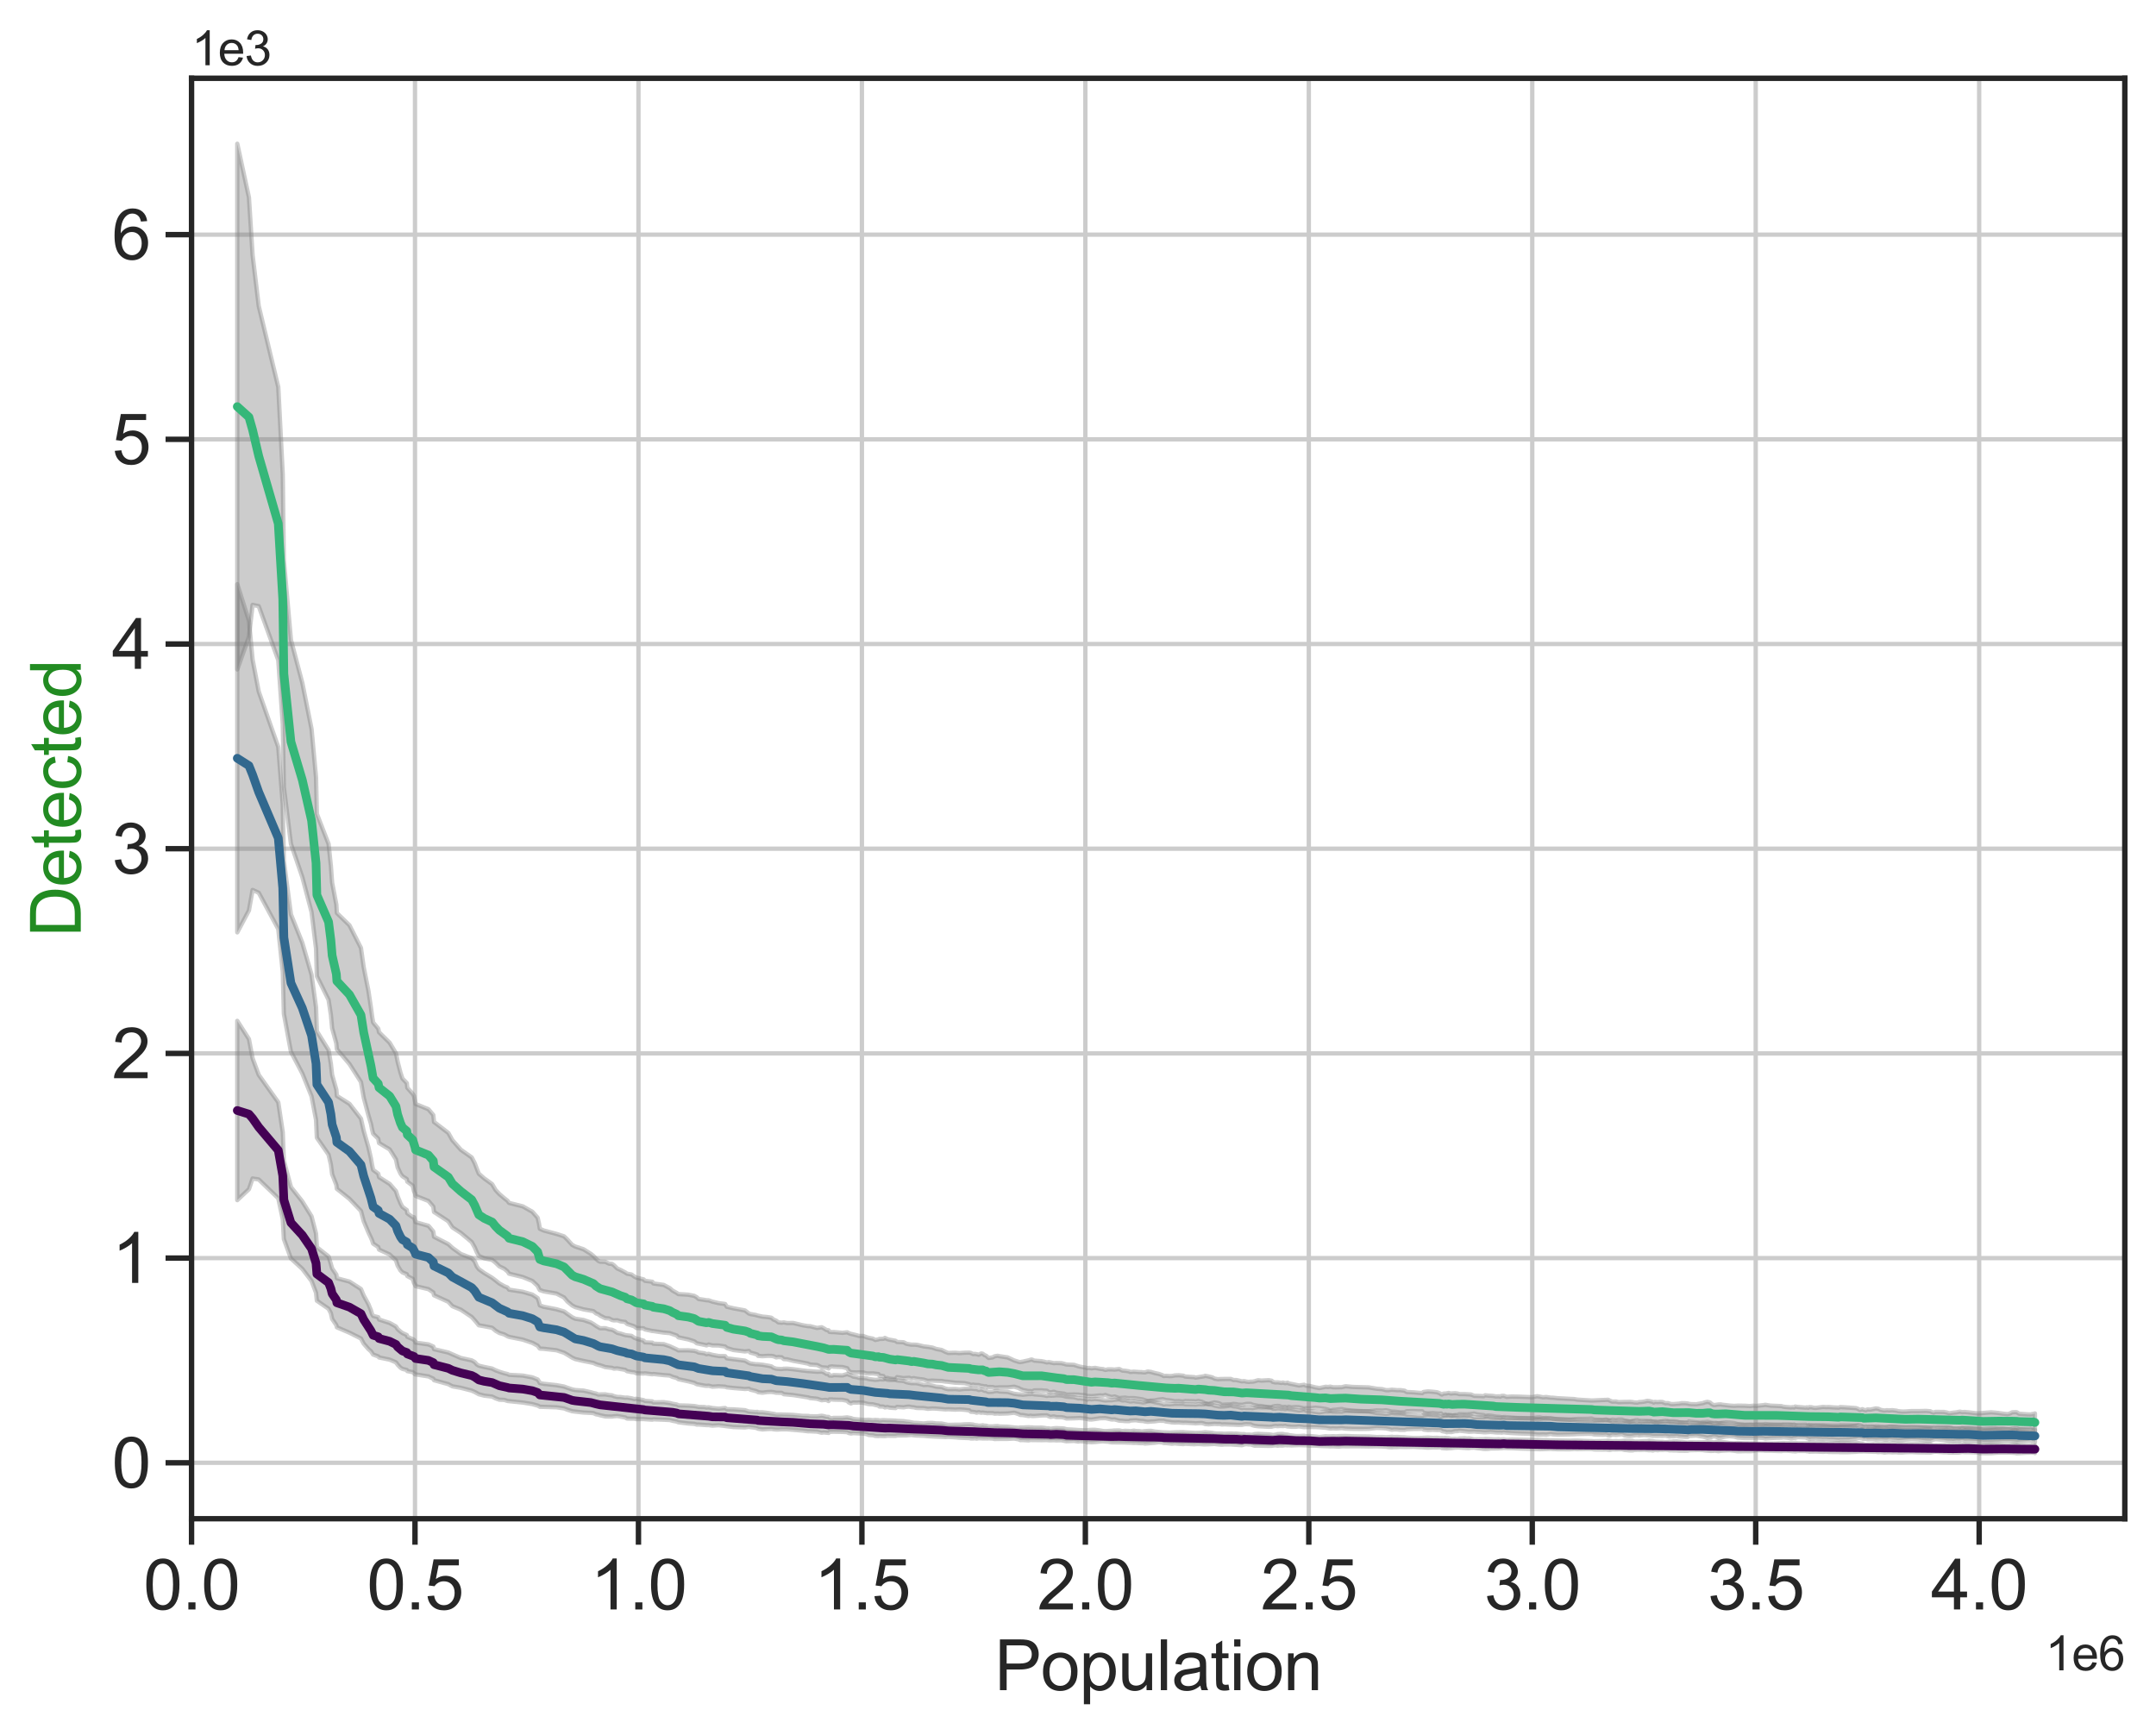 <?xml version="1.0" encoding="utf-8" standalone="no"?>
<!DOCTYPE svg PUBLIC "-//W3C//DTD SVG 1.1//EN"
  "http://www.w3.org/Graphics/SVG/1.1/DTD/svg11.dtd">
<svg xmlns:xlink="http://www.w3.org/1999/xlink" width="497.83pt" height="400.679pt" viewBox="0 0 497.83 400.679" xmlns="http://www.w3.org/2000/svg" version="1.1">
 <defs>
  <style type="text/css">*{stroke-linejoin: round; stroke-linecap: butt}</style>
 </defs>
 <g id="figure_1">
  <g id="patch_1">
   <path d="M 0 400.679 
L 497.83 400.679 
L 497.83 0 
L 0 0 
z
" style="fill: #ffffff"/>
  </g>
  <g id="axes_1">
   <g id="patch_2">
    <path d="M 44.23 350.714 
L 490.63 350.714 
L 490.63 18.074 
L 44.23 18.074 
z
" style="fill: #ffffff"/>
   </g>
   <g id="matplotlib.axis_1">
    <g id="xtick_1">
     <g id="line2d_1">
      <path d="M 44.23 350.714 
L 44.23 18.074 
" clip-path="url(#p5b688e0817)" style="fill: none; stroke: #cccccc; stroke-linecap: round"/>
     </g>
     <g id="line2d_2">
      <defs>
       <path id="m1abc94a0c9" d="M 0 0 
L 0 6 
" style="stroke: #262626; stroke-width: 1.25"/>
      </defs>
      <g>
       <use xlink:href="#m1abc94a0c9" x="44.23" y="350.714" style="fill: #262626; stroke: #262626; stroke-width: 1.25"/>
      </g>
     </g>
     <g id="text_1">
      <!-- 0.0 -->
      <g style="fill: #262626" transform="translate(33.11 371.666) scale(0.16 -0.16)">
       <defs>
        <path id="ArialMT-30" d="M 266 2259 
Q 266 3072 433 3567 
Q 600 4063 929 4331 
Q 1259 4600 1759 4600 
Q 2128 4600 2406 4451 
Q 2684 4303 2865 4023 
Q 3047 3744 3150 3342 
Q 3253 2941 3253 2259 
Q 3253 1453 3087 958 
Q 2922 463 2592 192 
Q 2263 -78 1759 -78 
Q 1097 -78 719 397 
Q 266 969 266 2259 
z
M 844 2259 
Q 844 1131 1108 757 
Q 1372 384 1759 384 
Q 2147 384 2411 759 
Q 2675 1134 2675 2259 
Q 2675 3391 2411 3762 
Q 2147 4134 1753 4134 
Q 1366 4134 1134 3806 
Q 844 3388 844 2259 
z
" transform="scale(0.016)"/>
        <path id="ArialMT-2e" d="M 581 0 
L 581 641 
L 1222 641 
L 1222 0 
L 581 0 
z
" transform="scale(0.016)"/>
       </defs>
       <use xlink:href="#ArialMT-30"/>
       <use xlink:href="#ArialMT-2e" x="55.615"/>
       <use xlink:href="#ArialMT-30" x="83.398"/>
      </g>
     </g>
    </g>
    <g id="xtick_2">
     <g id="line2d_3">
      <path d="M 95.826 350.714 
L 95.826 18.074 
" clip-path="url(#p5b688e0817)" style="fill: none; stroke: #cccccc; stroke-linecap: round"/>
     </g>
     <g id="line2d_4">
      <g>
       <use xlink:href="#m1abc94a0c9" x="95.826" y="350.714" style="fill: #262626; stroke: #262626; stroke-width: 1.25"/>
      </g>
     </g>
     <g id="text_2">
      <!-- 0.5 -->
      <g style="fill: #262626" transform="translate(84.706 371.666) scale(0.16 -0.16)">
       <defs>
        <path id="ArialMT-35" d="M 266 1200 
L 856 1250 
Q 922 819 1161 601 
Q 1400 384 1738 384 
Q 2144 384 2425 690 
Q 2706 997 2706 1503 
Q 2706 1984 2436 2262 
Q 2166 2541 1728 2541 
Q 1456 2541 1237 2417 
Q 1019 2294 894 2097 
L 366 2166 
L 809 4519 
L 3088 4519 
L 3088 3981 
L 1259 3981 
L 1013 2750 
Q 1425 3038 1878 3038 
Q 2478 3038 2890 2622 
Q 3303 2206 3303 1553 
Q 3303 931 2941 478 
Q 2500 -78 1738 -78 
Q 1113 -78 717 272 
Q 322 622 266 1200 
z
" transform="scale(0.016)"/>
       </defs>
       <use xlink:href="#ArialMT-30"/>
       <use xlink:href="#ArialMT-2e" x="55.615"/>
       <use xlink:href="#ArialMT-35" x="83.398"/>
      </g>
     </g>
    </g>
    <g id="xtick_3">
     <g id="line2d_5">
      <path d="M 147.422 350.714 
L 147.422 18.074 
" clip-path="url(#p5b688e0817)" style="fill: none; stroke: #cccccc; stroke-linecap: round"/>
     </g>
     <g id="line2d_6">
      <g>
       <use xlink:href="#m1abc94a0c9" x="147.422" y="350.714" style="fill: #262626; stroke: #262626; stroke-width: 1.25"/>
      </g>
     </g>
     <g id="text_3">
      <!-- 1.0 -->
      <g style="fill: #262626" transform="translate(136.302 371.666) scale(0.16 -0.16)">
       <defs>
        <path id="ArialMT-31" d="M 2384 0 
L 1822 0 
L 1822 3584 
Q 1619 3391 1289 3197 
Q 959 3003 697 2906 
L 697 3450 
Q 1169 3672 1522 3987 
Q 1875 4303 2022 4600 
L 2384 4600 
L 2384 0 
z
" transform="scale(0.016)"/>
       </defs>
       <use xlink:href="#ArialMT-31"/>
       <use xlink:href="#ArialMT-2e" x="55.615"/>
       <use xlink:href="#ArialMT-30" x="83.398"/>
      </g>
     </g>
    </g>
    <g id="xtick_4">
     <g id="line2d_7">
      <path d="M 199.017 350.714 
L 199.017 18.074 
" clip-path="url(#p5b688e0817)" style="fill: none; stroke: #cccccc; stroke-linecap: round"/>
     </g>
     <g id="line2d_8">
      <g>
       <use xlink:href="#m1abc94a0c9" x="199.017" y="350.714" style="fill: #262626; stroke: #262626; stroke-width: 1.25"/>
      </g>
     </g>
     <g id="text_4">
      <!-- 1.5 -->
      <g style="fill: #262626" transform="translate(187.897 371.666) scale(0.16 -0.16)">
       <use xlink:href="#ArialMT-31"/>
       <use xlink:href="#ArialMT-2e" x="55.615"/>
       <use xlink:href="#ArialMT-35" x="83.398"/>
      </g>
     </g>
    </g>
    <g id="xtick_5">
     <g id="line2d_9">
      <path d="M 250.613 350.714 
L 250.613 18.074 
" clip-path="url(#p5b688e0817)" style="fill: none; stroke: #cccccc; stroke-linecap: round"/>
     </g>
     <g id="line2d_10">
      <g>
       <use xlink:href="#m1abc94a0c9" x="250.613" y="350.714" style="fill: #262626; stroke: #262626; stroke-width: 1.25"/>
      </g>
     </g>
     <g id="text_5">
      <!-- 2.0 -->
      <g style="fill: #262626" transform="translate(239.493 371.666) scale(0.16 -0.16)">
       <defs>
        <path id="ArialMT-32" d="M 3222 541 
L 3222 0 
L 194 0 
Q 188 203 259 391 
Q 375 700 629 1000 
Q 884 1300 1366 1694 
Q 2113 2306 2375 2664 
Q 2638 3022 2638 3341 
Q 2638 3675 2398 3904 
Q 2159 4134 1775 4134 
Q 1369 4134 1125 3890 
Q 881 3647 878 3216 
L 300 3275 
Q 359 3922 746 4261 
Q 1134 4600 1788 4600 
Q 2447 4600 2831 4234 
Q 3216 3869 3216 3328 
Q 3216 3053 3103 2787 
Q 2991 2522 2730 2228 
Q 2469 1934 1863 1422 
Q 1356 997 1212 845 
Q 1069 694 975 541 
L 3222 541 
z
" transform="scale(0.016)"/>
       </defs>
       <use xlink:href="#ArialMT-32"/>
       <use xlink:href="#ArialMT-2e" x="55.615"/>
       <use xlink:href="#ArialMT-30" x="83.398"/>
      </g>
     </g>
    </g>
    <g id="xtick_6">
     <g id="line2d_11">
      <path d="M 302.209 350.714 
L 302.209 18.074 
" clip-path="url(#p5b688e0817)" style="fill: none; stroke: #cccccc; stroke-linecap: round"/>
     </g>
     <g id="line2d_12">
      <g>
       <use xlink:href="#m1abc94a0c9" x="302.209" y="350.714" style="fill: #262626; stroke: #262626; stroke-width: 1.25"/>
      </g>
     </g>
     <g id="text_6">
      <!-- 2.5 -->
      <g style="fill: #262626" transform="translate(291.089 371.666) scale(0.16 -0.16)">
       <use xlink:href="#ArialMT-32"/>
       <use xlink:href="#ArialMT-2e" x="55.615"/>
       <use xlink:href="#ArialMT-35" x="83.398"/>
      </g>
     </g>
    </g>
    <g id="xtick_7">
     <g id="line2d_13">
      <path d="M 353.805 350.714 
L 353.805 18.074 
" clip-path="url(#p5b688e0817)" style="fill: none; stroke: #cccccc; stroke-linecap: round"/>
     </g>
     <g id="line2d_14">
      <g>
       <use xlink:href="#m1abc94a0c9" x="353.805" y="350.714" style="fill: #262626; stroke: #262626; stroke-width: 1.25"/>
      </g>
     </g>
     <g id="text_7">
      <!-- 3.0 -->
      <g style="fill: #262626" transform="translate(342.685 371.666) scale(0.16 -0.16)">
       <defs>
        <path id="ArialMT-33" d="M 269 1209 
L 831 1284 
Q 928 806 1161 595 
Q 1394 384 1728 384 
Q 2125 384 2398 659 
Q 2672 934 2672 1341 
Q 2672 1728 2419 1979 
Q 2166 2231 1775 2231 
Q 1616 2231 1378 2169 
L 1441 2663 
Q 1497 2656 1531 2656 
Q 1891 2656 2178 2843 
Q 2466 3031 2466 3422 
Q 2466 3731 2256 3934 
Q 2047 4138 1716 4138 
Q 1388 4138 1169 3931 
Q 950 3725 888 3313 
L 325 3413 
Q 428 3978 793 4289 
Q 1159 4600 1703 4600 
Q 2078 4600 2393 4439 
Q 2709 4278 2876 4000 
Q 3044 3722 3044 3409 
Q 3044 3113 2884 2869 
Q 2725 2625 2413 2481 
Q 2819 2388 3044 2092 
Q 3269 1797 3269 1353 
Q 3269 753 2831 336 
Q 2394 -81 1725 -81 
Q 1122 -81 723 278 
Q 325 638 269 1209 
z
" transform="scale(0.016)"/>
       </defs>
       <use xlink:href="#ArialMT-33"/>
       <use xlink:href="#ArialMT-2e" x="55.615"/>
       <use xlink:href="#ArialMT-30" x="83.398"/>
      </g>
     </g>
    </g>
    <g id="xtick_8">
     <g id="line2d_15">
      <path d="M 405.401 350.714 
L 405.401 18.074 
" clip-path="url(#p5b688e0817)" style="fill: none; stroke: #cccccc; stroke-linecap: round"/>
     </g>
     <g id="line2d_16">
      <g>
       <use xlink:href="#m1abc94a0c9" x="405.401" y="350.714" style="fill: #262626; stroke: #262626; stroke-width: 1.25"/>
      </g>
     </g>
     <g id="text_8">
      <!-- 3.5 -->
      <g style="fill: #262626" transform="translate(394.281 371.666) scale(0.16 -0.16)">
       <use xlink:href="#ArialMT-33"/>
       <use xlink:href="#ArialMT-2e" x="55.615"/>
       <use xlink:href="#ArialMT-35" x="83.398"/>
      </g>
     </g>
    </g>
    <g id="xtick_9">
     <g id="line2d_17">
      <path d="M 456.996 350.714 
L 456.996 18.074 
" clip-path="url(#p5b688e0817)" style="fill: none; stroke: #cccccc; stroke-linecap: round"/>
     </g>
     <g id="line2d_18">
      <g>
       <use xlink:href="#m1abc94a0c9" x="456.996" y="350.714" style="fill: #262626; stroke: #262626; stroke-width: 1.25"/>
      </g>
     </g>
     <g id="text_9">
      <!-- 4.0 -->
      <g style="fill: #262626" transform="translate(445.876 371.666) scale(0.16 -0.16)">
       <defs>
        <path id="ArialMT-34" d="M 2069 0 
L 2069 1097 
L 81 1097 
L 81 1613 
L 2172 4581 
L 2631 4581 
L 2631 1613 
L 3250 1613 
L 3250 1097 
L 2631 1097 
L 2631 0 
L 2069 0 
z
M 2069 1613 
L 2069 3678 
L 634 1613 
L 2069 1613 
z
" transform="scale(0.016)"/>
       </defs>
       <use xlink:href="#ArialMT-34"/>
       <use xlink:href="#ArialMT-2e" x="55.615"/>
       <use xlink:href="#ArialMT-30" x="83.398"/>
      </g>
     </g>
    </g>
    <g id="text_10">
     <!-- Population -->
     <g style="fill: #262626" transform="translate(229.624 390.299) scale(0.16 -0.16)">
      <defs>
       <path id="ArialMT-50" d="M 494 0 
L 494 4581 
L 2222 4581 
Q 2678 4581 2919 4538 
Q 3256 4481 3484 4323 
Q 3713 4166 3852 3881 
Q 3991 3597 3991 3256 
Q 3991 2672 3619 2267 
Q 3247 1863 2275 1863 
L 1100 1863 
L 1100 0 
L 494 0 
z
M 1100 2403 
L 2284 2403 
Q 2872 2403 3119 2622 
Q 3366 2841 3366 3238 
Q 3366 3525 3220 3729 
Q 3075 3934 2838 4000 
Q 2684 4041 2272 4041 
L 1100 4041 
L 1100 2403 
z
" transform="scale(0.016)"/>
       <path id="ArialMT-6f" d="M 213 1659 
Q 213 2581 725 3025 
Q 1153 3394 1769 3394 
Q 2453 3394 2887 2945 
Q 3322 2497 3322 1706 
Q 3322 1066 3130 698 
Q 2938 331 2570 128 
Q 2203 -75 1769 -75 
Q 1072 -75 642 372 
Q 213 819 213 1659 
z
M 791 1659 
Q 791 1022 1069 705 
Q 1347 388 1769 388 
Q 2188 388 2466 706 
Q 2744 1025 2744 1678 
Q 2744 2294 2464 2611 
Q 2184 2928 1769 2928 
Q 1347 2928 1069 2612 
Q 791 2297 791 1659 
z
" transform="scale(0.016)"/>
       <path id="ArialMT-70" d="M 422 -1272 
L 422 3319 
L 934 3319 
L 934 2888 
Q 1116 3141 1344 3267 
Q 1572 3394 1897 3394 
Q 2322 3394 2647 3175 
Q 2972 2956 3137 2557 
Q 3303 2159 3303 1684 
Q 3303 1175 3120 767 
Q 2938 359 2589 142 
Q 2241 -75 1856 -75 
Q 1575 -75 1351 44 
Q 1128 163 984 344 
L 984 -1272 
L 422 -1272 
z
M 931 1641 
Q 931 1000 1190 694 
Q 1450 388 1819 388 
Q 2194 388 2461 705 
Q 2728 1022 2728 1688 
Q 2728 2322 2467 2637 
Q 2206 2953 1844 2953 
Q 1484 2953 1207 2617 
Q 931 2281 931 1641 
z
" transform="scale(0.016)"/>
       <path id="ArialMT-75" d="M 2597 0 
L 2597 488 
Q 2209 -75 1544 -75 
Q 1250 -75 995 37 
Q 741 150 617 320 
Q 494 491 444 738 
Q 409 903 409 1263 
L 409 3319 
L 972 3319 
L 972 1478 
Q 972 1038 1006 884 
Q 1059 663 1231 536 
Q 1403 409 1656 409 
Q 1909 409 2131 539 
Q 2353 669 2445 892 
Q 2538 1116 2538 1541 
L 2538 3319 
L 3100 3319 
L 3100 0 
L 2597 0 
z
" transform="scale(0.016)"/>
       <path id="ArialMT-6c" d="M 409 0 
L 409 4581 
L 972 4581 
L 972 0 
L 409 0 
z
" transform="scale(0.016)"/>
       <path id="ArialMT-61" d="M 2588 409 
Q 2275 144 1986 34 
Q 1697 -75 1366 -75 
Q 819 -75 525 192 
Q 231 459 231 875 
Q 231 1119 342 1320 
Q 453 1522 633 1644 
Q 813 1766 1038 1828 
Q 1203 1872 1538 1913 
Q 2219 1994 2541 2106 
Q 2544 2222 2544 2253 
Q 2544 2597 2384 2738 
Q 2169 2928 1744 2928 
Q 1347 2928 1158 2789 
Q 969 2650 878 2297 
L 328 2372 
Q 403 2725 575 2942 
Q 747 3159 1072 3276 
Q 1397 3394 1825 3394 
Q 2250 3394 2515 3294 
Q 2781 3194 2906 3042 
Q 3031 2891 3081 2659 
Q 3109 2516 3109 2141 
L 3109 1391 
Q 3109 606 3145 398 
Q 3181 191 3288 0 
L 2700 0 
Q 2613 175 2588 409 
z
M 2541 1666 
Q 2234 1541 1622 1453 
Q 1275 1403 1131 1340 
Q 988 1278 909 1158 
Q 831 1038 831 891 
Q 831 666 1001 516 
Q 1172 366 1500 366 
Q 1825 366 2078 508 
Q 2331 650 2450 897 
Q 2541 1088 2541 1459 
L 2541 1666 
z
" transform="scale(0.016)"/>
       <path id="ArialMT-74" d="M 1650 503 
L 1731 6 
Q 1494 -44 1306 -44 
Q 1000 -44 831 53 
Q 663 150 594 308 
Q 525 466 525 972 
L 525 2881 
L 113 2881 
L 113 3319 
L 525 3319 
L 525 4141 
L 1084 4478 
L 1084 3319 
L 1650 3319 
L 1650 2881 
L 1084 2881 
L 1084 941 
Q 1084 700 1114 631 
Q 1144 563 1211 522 
Q 1278 481 1403 481 
Q 1497 481 1650 503 
z
" transform="scale(0.016)"/>
       <path id="ArialMT-69" d="M 425 3934 
L 425 4581 
L 988 4581 
L 988 3934 
L 425 3934 
z
M 425 0 
L 425 3319 
L 988 3319 
L 988 0 
L 425 0 
z
" transform="scale(0.016)"/>
       <path id="ArialMT-6e" d="M 422 0 
L 422 3319 
L 928 3319 
L 928 2847 
Q 1294 3394 1984 3394 
Q 2284 3394 2536 3286 
Q 2788 3178 2913 3003 
Q 3038 2828 3088 2588 
Q 3119 2431 3119 2041 
L 3119 0 
L 2556 0 
L 2556 2019 
Q 2556 2363 2490 2533 
Q 2425 2703 2258 2804 
Q 2091 2906 1866 2906 
Q 1506 2906 1245 2678 
Q 984 2450 984 1813 
L 984 0 
L 422 0 
z
" transform="scale(0.016)"/>
      </defs>
      <use xlink:href="#ArialMT-50"/>
      <use xlink:href="#ArialMT-6f" x="66.699"/>
      <use xlink:href="#ArialMT-70" x="122.314"/>
      <use xlink:href="#ArialMT-75" x="177.93"/>
      <use xlink:href="#ArialMT-6c" x="233.545"/>
      <use xlink:href="#ArialMT-61" x="255.762"/>
      <use xlink:href="#ArialMT-74" x="311.377"/>
      <use xlink:href="#ArialMT-69" x="339.16"/>
      <use xlink:href="#ArialMT-6f" x="361.377"/>
      <use xlink:href="#ArialMT-6e" x="416.992"/>
     </g>
    </g>
    <g id="text_11">
     <!-- 1e6 -->
     <g style="fill: #262626" transform="translate(472.279 385.72) scale(0.11 -0.11)">
      <defs>
       <path id="ArialMT-65" d="M 2694 1069 
L 3275 997 
Q 3138 488 2766 206 
Q 2394 -75 1816 -75 
Q 1088 -75 661 373 
Q 234 822 234 1631 
Q 234 2469 665 2931 
Q 1097 3394 1784 3394 
Q 2450 3394 2872 2941 
Q 3294 2488 3294 1666 
Q 3294 1616 3291 1516 
L 816 1516 
Q 847 969 1125 678 
Q 1403 388 1819 388 
Q 2128 388 2347 550 
Q 2566 713 2694 1069 
z
M 847 1978 
L 2700 1978 
Q 2663 2397 2488 2606 
Q 2219 2931 1791 2931 
Q 1403 2931 1139 2672 
Q 875 2413 847 1978 
z
" transform="scale(0.016)"/>
       <path id="ArialMT-36" d="M 3184 3459 
L 2625 3416 
Q 2550 3747 2413 3897 
Q 2184 4138 1850 4138 
Q 1581 4138 1378 3988 
Q 1113 3794 959 3422 
Q 806 3050 800 2363 
Q 1003 2672 1297 2822 
Q 1591 2972 1913 2972 
Q 2475 2972 2870 2558 
Q 3266 2144 3266 1488 
Q 3266 1056 3080 686 
Q 2894 316 2569 119 
Q 2244 -78 1831 -78 
Q 1128 -78 684 439 
Q 241 956 241 2144 
Q 241 3472 731 4075 
Q 1159 4600 1884 4600 
Q 2425 4600 2770 4297 
Q 3116 3994 3184 3459 
z
M 888 1484 
Q 888 1194 1011 928 
Q 1134 663 1356 523 
Q 1578 384 1822 384 
Q 2178 384 2434 671 
Q 2691 959 2691 1453 
Q 2691 1928 2437 2201 
Q 2184 2475 1800 2475 
Q 1419 2475 1153 2201 
Q 888 1928 888 1484 
z
" transform="scale(0.016)"/>
      </defs>
      <use xlink:href="#ArialMT-31"/>
      <use xlink:href="#ArialMT-65" x="55.615"/>
      <use xlink:href="#ArialMT-36" x="111.23"/>
     </g>
    </g>
   </g>
   <g id="matplotlib.axis_2">
    <g id="ytick_1">
     <g id="line2d_19">
      <path d="M 44.23 337.791 
L 490.63 337.791 
" clip-path="url(#p5b688e0817)" style="fill: none; stroke: #cccccc; stroke-linecap: round"/>
     </g>
     <g id="line2d_20">
      <defs>
       <path id="med09915979" d="M 0 0 
L -6 0 
" style="stroke: #262626; stroke-width: 1.25"/>
      </defs>
      <g>
       <use xlink:href="#med09915979" x="44.23" y="337.791" style="fill: #262626; stroke: #262626; stroke-width: 1.25"/>
      </g>
     </g>
     <g id="text_12">
      <!-- 0 -->
      <g style="fill: #262626" transform="translate(25.832 343.517) scale(0.16 -0.16)">
       <use xlink:href="#ArialMT-30"/>
      </g>
     </g>
    </g>
    <g id="ytick_2">
     <g id="line2d_21">
      <path d="M 44.23 290.523 
L 490.63 290.523 
" clip-path="url(#p5b688e0817)" style="fill: none; stroke: #cccccc; stroke-linecap: round"/>
     </g>
     <g id="line2d_22">
      <g>
       <use xlink:href="#med09915979" x="44.23" y="290.523" style="fill: #262626; stroke: #262626; stroke-width: 1.25"/>
      </g>
     </g>
     <g id="text_13">
      <!-- 1 -->
      <g style="fill: #262626" transform="translate(25.832 296.249) scale(0.16 -0.16)">
       <use xlink:href="#ArialMT-31"/>
      </g>
     </g>
    </g>
    <g id="ytick_3">
     <g id="line2d_23">
      <path d="M 44.23 243.255 
L 490.63 243.255 
" clip-path="url(#p5b688e0817)" style="fill: none; stroke: #cccccc; stroke-linecap: round"/>
     </g>
     <g id="line2d_24">
      <g>
       <use xlink:href="#med09915979" x="44.23" y="243.255" style="fill: #262626; stroke: #262626; stroke-width: 1.25"/>
      </g>
     </g>
     <g id="text_14">
      <!-- 2 -->
      <g style="fill: #262626" transform="translate(25.832 248.981) scale(0.16 -0.16)">
       <use xlink:href="#ArialMT-32"/>
      </g>
     </g>
    </g>
    <g id="ytick_4">
     <g id="line2d_25">
      <path d="M 44.23 195.987 
L 490.63 195.987 
" clip-path="url(#p5b688e0817)" style="fill: none; stroke: #cccccc; stroke-linecap: round"/>
     </g>
     <g id="line2d_26">
      <g>
       <use xlink:href="#med09915979" x="44.23" y="195.987" style="fill: #262626; stroke: #262626; stroke-width: 1.25"/>
      </g>
     </g>
     <g id="text_15">
      <!-- 3 -->
      <g style="fill: #262626" transform="translate(25.832 201.713) scale(0.16 -0.16)">
       <use xlink:href="#ArialMT-33"/>
      </g>
     </g>
    </g>
    <g id="ytick_5">
     <g id="line2d_27">
      <path d="M 44.23 148.719 
L 490.63 148.719 
" clip-path="url(#p5b688e0817)" style="fill: none; stroke: #cccccc; stroke-linecap: round"/>
     </g>
     <g id="line2d_28">
      <g>
       <use xlink:href="#med09915979" x="44.23" y="148.719" style="fill: #262626; stroke: #262626; stroke-width: 1.25"/>
      </g>
     </g>
     <g id="text_16">
      <!-- 4 -->
      <g style="fill: #262626" transform="translate(25.832 154.445) scale(0.16 -0.16)">
       <use xlink:href="#ArialMT-34"/>
      </g>
     </g>
    </g>
    <g id="ytick_6">
     <g id="line2d_29">
      <path d="M 44.23 101.451 
L 490.63 101.451 
" clip-path="url(#p5b688e0817)" style="fill: none; stroke: #cccccc; stroke-linecap: round"/>
     </g>
     <g id="line2d_30">
      <g>
       <use xlink:href="#med09915979" x="44.23" y="101.451" style="fill: #262626; stroke: #262626; stroke-width: 1.25"/>
      </g>
     </g>
     <g id="text_17">
      <!-- 5 -->
      <g style="fill: #262626" transform="translate(25.832 107.177) scale(0.16 -0.16)">
       <use xlink:href="#ArialMT-35"/>
      </g>
     </g>
    </g>
    <g id="ytick_7">
     <g id="line2d_31">
      <path d="M 44.23 54.183 
L 490.63 54.183 
" clip-path="url(#p5b688e0817)" style="fill: none; stroke: #cccccc; stroke-linecap: round"/>
     </g>
     <g id="line2d_32">
      <g>
       <use xlink:href="#med09915979" x="44.23" y="54.183" style="fill: #262626; stroke: #262626; stroke-width: 1.25"/>
      </g>
     </g>
     <g id="text_18">
      <!-- 6 -->
      <g style="fill: #262626" transform="translate(25.832 59.909) scale(0.16 -0.16)">
       <use xlink:href="#ArialMT-36"/>
      </g>
     </g>
    </g>
    <g id="text_19">
     <!-- Detected -->
     <g style="fill: #228b22" transform="translate(18.652 216.411) rotate(-90) scale(0.16 -0.16)">
      <defs>
       <path id="ArialMT-44" d="M 494 0 
L 494 4581 
L 2072 4581 
Q 2606 4581 2888 4516 
Q 3281 4425 3559 4188 
Q 3922 3881 4101 3404 
Q 4281 2928 4281 2316 
Q 4281 1794 4159 1391 
Q 4038 988 3847 723 
Q 3656 459 3429 307 
Q 3203 156 2883 78 
Q 2563 0 2147 0 
L 494 0 
z
M 1100 541 
L 2078 541 
Q 2531 541 2789 625 
Q 3047 709 3200 863 
Q 3416 1078 3536 1442 
Q 3656 1806 3656 2325 
Q 3656 3044 3420 3430 
Q 3184 3816 2847 3947 
Q 2603 4041 2063 4041 
L 1100 4041 
L 1100 541 
z
" transform="scale(0.016)"/>
       <path id="ArialMT-63" d="M 2588 1216 
L 3141 1144 
Q 3050 572 2676 248 
Q 2303 -75 1759 -75 
Q 1078 -75 664 370 
Q 250 816 250 1647 
Q 250 2184 428 2587 
Q 606 2991 970 3192 
Q 1334 3394 1763 3394 
Q 2303 3394 2647 3120 
Q 2991 2847 3088 2344 
L 2541 2259 
Q 2463 2594 2264 2762 
Q 2066 2931 1784 2931 
Q 1359 2931 1093 2626 
Q 828 2322 828 1663 
Q 828 994 1084 691 
Q 1341 388 1753 388 
Q 2084 388 2306 591 
Q 2528 794 2588 1216 
z
" transform="scale(0.016)"/>
       <path id="ArialMT-64" d="M 2575 0 
L 2575 419 
Q 2259 -75 1647 -75 
Q 1250 -75 917 144 
Q 584 363 401 755 
Q 219 1147 219 1656 
Q 219 2153 384 2558 
Q 550 2963 881 3178 
Q 1213 3394 1622 3394 
Q 1922 3394 2156 3267 
Q 2391 3141 2538 2938 
L 2538 4581 
L 3097 4581 
L 3097 0 
L 2575 0 
z
M 797 1656 
Q 797 1019 1065 703 
Q 1334 388 1700 388 
Q 2069 388 2326 689 
Q 2584 991 2584 1609 
Q 2584 2291 2321 2609 
Q 2059 2928 1675 2928 
Q 1300 2928 1048 2622 
Q 797 2316 797 1656 
z
" transform="scale(0.016)"/>
      </defs>
      <use xlink:href="#ArialMT-44"/>
      <use xlink:href="#ArialMT-65" x="72.217"/>
      <use xlink:href="#ArialMT-74" x="127.832"/>
      <use xlink:href="#ArialMT-65" x="155.615"/>
      <use xlink:href="#ArialMT-63" x="211.23"/>
      <use xlink:href="#ArialMT-74" x="261.23"/>
      <use xlink:href="#ArialMT-65" x="289.014"/>
      <use xlink:href="#ArialMT-64" x="344.629"/>
     </g>
    </g>
    <g id="text_20">
     <!-- 1e3 -->
     <g style="fill: #262626" transform="translate(44.23 15.074) scale(0.11 -0.11)">
      <use xlink:href="#ArialMT-31"/>
      <use xlink:href="#ArialMT-65" x="55.615"/>
      <use xlink:href="#ArialMT-33" x="111.23"/>
     </g>
    </g>
   </g>
   <g id="PolyCollection_1">
    <defs>
     <path id="m696f911d6f" d="M 54.789 -123.54 
L 54.789 -164.938 
L 57.48 -160.731 
L 58.325 -156.284 
L 59.74 -152.466 
L 64.254 -146.123 
L 65.288 -139.249 
L 65.547 -132.634 
L 67.176 -126.561 
L 69.804 -123.235 
L 71.936 -119.791 
L 72.973 -115.802 
L 73.168 -112.657 
L 75.867 -110.522 
L 76.404 -108.773 
L 76.691 -107.762 
L 77.666 -106.343 
L 77.782 -105.504 
L 80.687 -104.731 
L 83.345 -103.015 
L 83.982 -101.512 
L 85.054 -99.545 
L 85.656 -98.088 
L 85.912 -97.208 
L 86.155 -96.805 
L 87.337 -96.505 
L 87.527 -95.964 
L 89.975 -95.175 
L 91.429 -94.354 
L 91.815 -93.745 
L 92.473 -93.18 
L 92.921 -92.844 
L 93.936 -92.387 
L 94.049 -91.969 
L 95.292 -91.431 
L 95.594 -91.273 
L 95.828 -90.965 
L 95.958 -90.636 
L 98.927 -90.225 
L 100.053 -89.726 
L 100.218 -89.12 
L 103.519 -88.348 
L 104.462 -87.927 
L 106.412 -87.082 
L 108.921 -86.537 
L 109.61 -86.147 
L 110.094 -85.603 
L 110.56 -85.314 
L 111.799 -85.014 
L 113.632 -84.641 
L 114.424 -84.248 
L 115.304 -83.908 
L 116.437 -83.556 
L 117.186 -83.378 
L 117.552 -83.196 
L 120.71 -83.023 
L 122.921 -82.609 
L 124.144 -82.124 
L 124.465 -81.65 
L 124.649 -81.291 
L 125.541 -81.129 
L 128.509 -80.809 
L 130.238 -80.49 
L 131.016 -80.204 
L 132.128 -79.828 
L 132.82 -79.684 
L 134.747 -79.554 
L 136.441 -79.176 
L 137.025 -78.995 
L 137.62 -78.869 
L 138.164 -78.643 
L 138.571 -78.665 
L 139.768 -78.683 
L 140.636 -78.519 
L 141.308 -78.463 
L 141.756 -78.273 
L 142.516 -78.087 
L 143.266 -78.075 
L 144.366 -77.914 
L 144.775 -77.943 
L 145.827 -77.777 
L 146.429 -77.603 
L 146.953 -77.655 
L 148.614 -77.35 
L 148.905 -77.19 
L 150.63 -77.064 
L 150.854 -76.842 
L 153.258 -76.886 
L 154.637 -76.695 
L 155.295 -76.514 
L 156.287 -76.34 
L 156.632 -76.141 
L 158.928 -76.078 
L 160.305 -75.989 
L 160.902 -75.88 
L 161.292 -75.79 
L 162.649 -75.759 
L 163.142 -75.639 
L 163.625 -75.691 
L 164.508 -75.521 
L 165.958 -75.384 
L 167.436 -75.535 
L 167.817 -75.255 
L 169.356 -75.225 
L 172.019 -75.035 
L 172.925 -74.711 
L 173.25 -74.702 
L 174.483 -74.604 
L 174.877 -74.647 
L 175.047 -74.534 
L 176.057 -74.543 
L 177.328 -74.393 
L 178.118 -74.25 
L 178.6 -74.183 
L 179.237 -74.036 
L 179.715 -74.021 
L 180.488 -74.047 
L 180.985 -74.014 
L 181.75 -74.003 
L 183.146 -73.941 
L 185.306 -73.723 
L 186.546 -73.713 
L 187.041 -73.633 
L 188.666 -73.611 
L 189.728 -73.742 
L 190.217 -73.661 
L 190.806 -73.488 
L 191.334 -73.47 
L 191.517 -73.26 
L 192.154 -73.151 
L 192.501 -73.263 
L 194.526 -73.262 
L 195.633 -73.373 
L 195.946 -73.298 
L 196.486 -73.211 
L 196.979 -73.013 
L 197.937 -72.902 
L 198.285 -72.886 
L 199.294 -72.795 
L 200.078 -72.808 
L 200.623 -72.825 
L 201.554 -72.716 
L 202.107 -72.783 
L 202.842 -72.729 
L 203.045 -72.655 
L 203.976 -72.733 
L 204.335 -72.708 
L 204.922 -72.68 
L 205.434 -72.677 
L 206.788 -72.621 
L 207.135 -72.568 
L 208.648 -72.505 
L 209.321 -72.392 
L 209.898 -72.335 
L 210.509 -72.213 
L 210.981 -72.128 
L 211.477 -72.102 
L 211.915 -72.089 
L 213.274 -71.956 
L 214.232 -72.077 
L 215.322 -72.09 
L 216.154 -71.974 
L 217.436 -71.953 
L 218.294 -71.758 
L 218.945 -71.629 
L 220.581 -71.676 
L 221.545 -71.671 
L 222.697 -71.758 
L 223.834 -71.787 
L 224.173 -71.759 
L 224.7 -71.709 
L 225.097 -71.58 
L 225.517 -71.546 
L 225.998 -71.449 
L 226.585 -71.486 
L 226.908 -71.554 
L 227.327 -71.445 
L 227.699 -71.448 
L 227.949 -71.377 
L 228.279 -71.272 
L 229.233 -71.276 
L 229.687 -71.334 
L 230.374 -71.362 
L 230.759 -71.269 
L 232.685 -71.213 
L 234.191 -71.035 
L 235.254 -70.961 
L 235.551 -71.033 
L 236.171 -71.028 
L 237.533 -71.092 
L 238.01 -71.041 
L 238.252 -71.057 
L 238.816 -71.002 
L 240.471 -71.008 
L 241.08 -70.95 
L 241.726 -70.833 
L 242.151 -70.847 
L 242.566 -70.73 
L 243.325 -70.845 
L 243.923 -70.891 
L 245.075 -70.834 
L 245.671 -70.798 
L 246.243 -70.625 
L 247.986 -70.52 
L 248.966 -70.448 
L 249.322 -70.428 
L 250.65 -70.385 
L 250.963 -70.39 
L 251.519 -70.466 
L 252.034 -70.49 
L 252.859 -70.491 
L 253.959 -70.35 
L 254.687 -70.225 
L 255.221 -70.191 
L 255.863 -70.222 
L 256.69 -70.271 
L 257.371 -70.34 
L 258.433 -70.35 
L 259.158 -70.202 
L 259.787 -70.268 
L 260.733 -70.22 
L 260.932 -70.169 
L 261.836 -70.3 
L 262.275 -70.218 
L 263.009 -70.194 
L 263.587 -70.112 
L 263.846 -70.117 
L 264.392 -70.188 
L 265.016 -70.237 
L 265.737 -70.26 
L 266.623 -70.095 
L 267.591 -70 
L 268.473 -69.912 
L 268.657 -69.913 
L 269.304 -69.895 
L 270.055 -69.859 
L 270.608 -69.883 
L 271.286 -69.92 
L 272.155 -69.944 
L 273.219 -69.959 
L 273.661 -69.907 
L 275.757 -69.802 
L 276.041 -69.781 
L 276.73 -69.808 
L 277.447 -69.84 
L 278.037 -69.909 
L 278.287 -69.936 
L 279.08 -69.867 
L 279.93 -69.787 
L 280.413 -69.677 
L 281.182 -69.63 
L 281.643 -69.641 
L 282.105 -69.635 
L 282.655 -69.584 
L 284.18 -69.654 
L 284.827 -69.606 
L 285.49 -69.62 
L 285.885 -69.571 
L 286.78 -69.488 
L 287.256 -69.502 
L 287.802 -69.378 
L 288.339 -69.402 
L 288.803 -69.361 
L 289.15 -69.349 
L 289.685 -69.5 
L 290.515 -69.574 
L 291.255 -69.514 
L 292.977 -69.45 
L 293.646 -69.352 
L 293.895 -69.28 
L 294.51 -69.367 
L 295.006 -69.506 
L 295.402 -69.52 
L 295.851 -69.549 
L 296.236 -69.531 
L 296.74 -69.417 
L 297.321 -69.379 
L 297.515 -69.288 
L 298.166 -69.198 
L 299.272 -69.057 
L 299.928 -69.055 
L 301.141 -69.125 
L 301.624 -69.011 
L 302.356 -69.07 
L 303.763 -68.938 
L 304.671 -68.826 
L 306.09 -69.013 
L 306.651 -68.972 
L 307.178 -68.989 
L 307.804 -69.029 
L 308.543 -68.986 
L 309.168 -69.04 
L 309.81 -69.059 
L 310.71 -69.077 
L 312.363 -69.008 
L 314.226 -68.966 
L 316.026 -68.961 
L 317.857 -68.825 
L 319.17 -68.841 
L 320.051 -68.794 
L 320.636 -68.819 
L 321.374 -68.896 
L 321.891 -68.826 
L 322.611 -68.853 
L 323.322 -68.808 
L 324.323 -68.767 
L 324.816 -68.703 
L 326.391 -68.605 
L 327.463 -68.612 
L 328.419 -68.625 
L 328.654 -68.658 
L 329.717 -68.709 
L 330.84 -68.623 
L 331.855 -68.652 
L 332.337 -68.589 
L 332.757 -68.592 
L 332.941 -68.614 
L 333.359 -68.585 
L 333.74 -68.632 
L 334.047 -68.586 
L 334.5 -68.564 
L 335.053 -68.42 
L 335.318 -68.413 
L 335.955 -68.424 
L 336.582 -68.365 
L 336.928 -68.486 
L 338.19 -68.556 
L 338.79 -68.478 
L 339.186 -68.526 
L 339.656 -68.453 
L 340.378 -68.285 
L 341.047 -68.3 
L 341.915 -68.326 
L 342.568 -68.321 
L 342.93 -68.381 
L 343.657 -68.353 
L 344.197 -68.327 
L 344.804 -68.282 
L 345.399 -68.276 
L 346.128 -68.323 
L 346.393 -68.221 
L 346.698 -68.271 
L 347.235 -68.293 
L 347.898 -68.18 
L 349.079 -68.253 
L 350.775 -68.216 
L 353.73 -68.142 
L 354.939 -68.203 
L 355.507 -68.146 
L 356.279 -68.125 
L 357.039 -68.125 
L 358.046 -68.053 
L 358.574 -68.069 
L 359.648 -68.039 
L 362.565 -67.976 
L 363.503 -68.015 
L 364.229 -68.013 
L 366.621 -67.908 
L 367.501 -67.888 
L 368.116 -67.845 
L 370.118 -67.896 
L 370.873 -67.93 
L 371.307 -67.996 
L 371.753 -67.944 
L 372.282 -67.829 
L 373.159 -67.889 
L 373.717 -67.83 
L 374.527 -67.892 
L 375.112 -67.985 
L 375.687 -67.956 
L 376.351 -67.939 
L 376.945 -67.931 
L 377.431 -67.788 
L 377.712 -67.776 
L 378.078 -67.793 
L 378.49 -67.784 
L 378.959 -67.847 
L 379.631 -67.882 
L 380.37 -67.895 
L 380.799 -67.998 
L 381.133 -67.933 
L 381.635 -67.875 
L 381.83 -67.85 
L 382.113 -67.778 
L 382.792 -67.741 
L 383.329 -67.712 
L 383.858 -67.708 
L 384.533 -67.625 
L 385.137 -67.681 
L 385.508 -67.737 
L 385.858 -67.728 
L 386.427 -67.81 
L 387.179 -67.826 
L 387.66 -67.751 
L 388.337 -67.72 
L 389.12 -67.59 
L 389.702 -67.556 
L 390.005 -67.598 
L 390.593 -67.621 
L 391.68 -67.605 
L 392.481 -67.615 
L 393.255 -67.622 
L 393.589 -67.638 
L 394.239 -67.783 
L 394.824 -67.754 
L 395.109 -67.721 
L 395.303 -67.679 
L 395.597 -67.602 
L 395.913 -67.594 
L 396.194 -67.682 
L 396.777 -67.769 
L 397.36 -67.743 
L 397.613 -67.689 
L 398.48 -67.583 
L 399.34 -67.445 
L 400.414 -67.378 
L 401.253 -67.447 
L 402.886 -67.379 
L 404.092 -67.368 
L 404.807 -67.38 
L 405.529 -67.274 
L 407.155 -67.287 
L 407.614 -67.327 
L 408.818 -67.32 
L 410.26 -67.36 
L 411.347 -67.424 
L 411.752 -67.454 
L 412.68 -67.415 
L 413.55 -67.466 
L 413.904 -67.461 
L 414.267 -67.434 
L 414.505 -67.51 
L 415.128 -67.399 
L 416.965 -67.403 
L 417.217 -67.405 
L 417.507 -67.408 
L 417.783 -67.491 
L 418.336 -67.467 
L 418.738 -67.475 
L 419.208 -67.457 
L 419.903 -67.451 
L 420.978 -67.47 
L 421.684 -67.38 
L 422.256 -67.379 
L 423.247 -67.428 
L 424.57 -67.421 
L 424.924 -67.502 
L 426.757 -67.472 
L 428.552 -67.488 
L 429.042 -67.478 
L 429.44 -67.374 
L 430.046 -67.328 
L 430.338 -67.122 
L 430.83 -67.062 
L 431.196 -67.082 
L 431.84 -67.118 
L 432.386 -67.178 
L 433.135 -67.201 
L 433.728 -67.235 
L 434.194 -67.206 
L 434.786 -67.249 
L 435.122 -67.318 
L 435.729 -67.296 
L 436.238 -67.29 
L 436.894 -67.341 
L 437.916 -67.24 
L 438.267 -67.214 
L 439.201 -67.22 
L 439.985 -67.163 
L 441.323 -67.188 
L 442.929 -67.206 
L 444.712 -67.157 
L 445.741 -67.116 
L 446.001 -66.962 
L 446.473 -66.898 
L 446.893 -66.914 
L 447.267 -66.911 
L 448.868 -66.989 
L 449.517 -66.961 
L 450.068 -66.997 
L 450.584 -67.018 
L 450.965 -67.024 
L 451.782 -67.08 
L 452.213 -67.05 
L 452.565 -67.09 
L 453.054 -67.062 
L 453.672 -67.078 
L 454.484 -67.044 
L 456.614 -66.918 
L 457.171 -66.972 
L 457.489 -66.94 
L 457.931 -66.966 
L 459.776 -67.067 
L 460.825 -67.021 
L 461.337 -66.975 
L 462.46 -66.946 
L 463.486 -66.885 
L 463.889 -66.903 
L 464.25 -66.953 
L 464.608 -66.994 
L 465.341 -67.056 
L 465.673 -67.032 
L 465.974 -66.953 
L 466.227 -66.89 
L 467.991 -66.838 
L 468.676 -66.886 
L 468.817 -66.938 
L 469.094 -66.955 
L 469.213 -66.865 
L 469.615 -66.879 
L 469.876 -66.923 
L 469.876 -65.131 
L 469.876 -65.131 
L 469.615 -65.254 
L 469.213 -65.242 
L 469.094 -65.274 
L 468.817 -65.274 
L 468.676 -65.213 
L 467.991 -65.22 
L 466.227 -65.114 
L 465.974 -65.102 
L 465.673 -65.085 
L 465.341 -65.166 
L 464.608 -65.215 
L 464.25 -65.227 
L 463.889 -65.263 
L 463.486 -65.238 
L 462.46 -65.241 
L 461.337 -65.226 
L 460.825 -65.194 
L 459.776 -65.111 
L 457.931 -65.119 
L 457.489 -65.119 
L 457.171 -65.118 
L 456.614 -65.279 
L 454.484 -65.341 
L 453.672 -65.338 
L 453.054 -65.391 
L 452.565 -65.288 
L 452.213 -65.239 
L 451.782 -65.23 
L 450.965 -65.235 
L 450.584 -65.236 
L 450.068 -65.236 
L 449.517 -65.309 
L 448.868 -65.305 
L 447.267 -65.426 
L 446.893 -65.45 
L 446.473 -65.409 
L 446.001 -65.315 
L 445.741 -65.261 
L 444.712 -65.274 
L 442.929 -65.293 
L 441.323 -65.37 
L 439.985 -65.335 
L 439.201 -65.251 
L 438.267 -65.276 
L 437.916 -65.333 
L 436.894 -65.297 
L 436.238 -65.354 
L 435.729 -65.333 
L 435.122 -65.252 
L 434.786 -65.33 
L 434.194 -65.4 
L 433.728 -65.349 
L 433.135 -65.425 
L 432.386 -65.438 
L 431.84 -65.459 
L 431.196 -65.479 
L 430.83 -65.501 
L 430.338 -65.517 
L 430.046 -65.501 
L 429.44 -65.5 
L 429.042 -65.475 
L 428.552 -65.426 
L 426.757 -65.343 
L 424.924 -65.332 
L 424.57 -65.381 
L 423.247 -65.378 
L 422.256 -65.398 
L 421.684 -65.477 
L 420.978 -65.418 
L 419.903 -65.455 
L 419.208 -65.491 
L 418.738 -65.473 
L 418.336 -65.474 
L 417.783 -65.444 
L 417.507 -65.551 
L 417.217 -65.541 
L 416.965 -65.611 
L 415.128 -65.615 
L 414.505 -65.508 
L 414.267 -65.569 
L 413.904 -65.561 
L 413.55 -65.604 
L 412.68 -65.673 
L 411.752 -65.675 
L 411.347 -65.591 
L 410.26 -65.619 
L 408.818 -65.674 
L 407.614 -65.668 
L 407.155 -65.719 
L 405.529 -65.75 
L 404.807 -65.608 
L 404.092 -65.57 
L 402.886 -65.589 
L 401.253 -65.541 
L 400.414 -65.662 
L 399.34 -65.767 
L 398.48 -65.724 
L 397.613 -65.674 
L 397.36 -65.656 
L 396.777 -65.567 
L 396.194 -65.658 
L 395.913 -65.697 
L 395.597 -65.636 
L 395.303 -65.65 
L 395.109 -65.616 
L 394.824 -65.644 
L 394.239 -65.691 
L 393.589 -65.751 
L 393.255 -65.816 
L 392.481 -65.842 
L 391.68 -65.833 
L 390.593 -65.813 
L 390.005 -65.786 
L 389.702 -65.696 
L 389.12 -65.678 
L 388.337 -65.701 
L 387.66 -65.701 
L 387.179 -65.741 
L 386.427 -65.745 
L 385.858 -65.784 
L 385.508 -65.76 
L 385.137 -65.857 
L 384.533 -65.912 
L 383.858 -65.859 
L 383.329 -65.878 
L 382.792 -65.799 
L 382.113 -65.863 
L 381.83 -65.779 
L 381.635 -65.725 
L 381.133 -65.817 
L 380.799 -65.783 
L 380.37 -65.836 
L 379.631 -65.906 
L 378.959 -65.868 
L 378.49 -65.867 
L 378.078 -65.886 
L 377.712 -65.848 
L 377.431 -65.848 
L 376.945 -65.751 
L 376.351 -65.741 
L 375.687 -65.813 
L 375.112 -65.852 
L 374.527 -66.003 
L 373.717 -65.996 
L 373.159 -65.965 
L 372.282 -65.989 
L 371.753 -65.865 
L 371.307 -65.899 
L 370.873 -65.959 
L 370.118 -65.946 
L 368.116 -65.97 
L 367.501 -66.081 
L 366.621 -66.085 
L 364.229 -66.04 
L 363.503 -66.08 
L 362.565 -66.019 
L 359.648 -66.021 
L 358.574 -66.068 
L 358.046 -66.117 
L 357.039 -66.067 
L 356.279 -66.045 
L 355.507 -66.029 
L 354.939 -66.05 
L 353.73 -66.099 
L 350.775 -66.186 
L 349.079 -66.264 
L 347.898 -66.294 
L 347.235 -66.318 
L 346.698 -66.266 
L 346.393 -66.257 
L 346.128 -66.222 
L 345.399 -66.206 
L 344.804 -66.202 
L 344.197 -66.196 
L 343.657 -66.112 
L 342.93 -66.082 
L 342.568 -66.105 
L 341.915 -66.194 
L 341.047 -66.285 
L 340.378 -66.388 
L 339.656 -66.368 
L 339.186 -66.282 
L 338.79 -66.292 
L 338.19 -66.326 
L 336.928 -66.408 
L 336.582 -66.409 
L 335.955 -66.389 
L 335.318 -66.314 
L 335.053 -66.282 
L 334.5 -66.261 
L 334.047 -66.214 
L 333.74 -66.235 
L 333.359 -66.267 
L 332.941 -66.3 
L 332.757 -66.439 
L 332.337 -66.453 
L 331.855 -66.426 
L 330.84 -66.435 
L 329.717 -66.379 
L 328.654 -66.453 
L 328.419 -66.486 
L 327.463 -66.502 
L 326.391 -66.576 
L 324.816 -66.532 
L 324.323 -66.533 
L 323.322 -66.556 
L 322.611 -66.509 
L 321.891 -66.506 
L 321.374 -66.46 
L 320.636 -66.513 
L 320.051 -66.592 
L 319.17 -66.651 
L 317.857 -66.694 
L 316.026 -66.668 
L 314.226 -66.697 
L 312.363 -66.698 
L 310.71 -66.696 
L 309.81 -66.703 
L 309.168 -66.629 
L 308.543 -66.654 
L 307.804 -66.698 
L 307.178 -66.678 
L 306.651 -66.714 
L 306.09 -66.727 
L 304.671 -66.782 
L 303.763 -66.841 
L 302.356 -66.88 
L 301.624 -66.924 
L 301.141 -66.933 
L 299.928 -66.976 
L 299.272 -66.947 
L 298.166 -66.901 
L 297.515 -66.95 
L 297.321 -66.917 
L 296.74 -66.963 
L 296.236 -66.878 
L 295.851 -66.869 
L 295.402 -66.895 
L 295.006 -66.834 
L 294.51 -66.928 
L 293.895 -66.851 
L 293.646 -66.815 
L 292.977 -66.795 
L 291.255 -66.829 
L 290.515 -66.856 
L 289.685 -66.838 
L 289.15 -67.009 
L 288.803 -67.14 
L 288.339 -67.118 
L 287.802 -67.195 
L 287.256 -67.117 
L 286.78 -66.948 
L 285.885 -67.006 
L 285.49 -67.031 
L 284.827 -67.076 
L 284.18 -67.127 
L 282.655 -67.125 
L 282.105 -67.07 
L 281.643 -67.101 
L 281.182 -67.149 
L 280.413 -67.247 
L 279.93 -67.218 
L 279.08 -67.169 
L 278.287 -67.143 
L 278.037 -67.137 
L 277.447 -67.185 
L 276.73 -67.227 
L 276.041 -67.198 
L 275.757 -67.165 
L 273.661 -67.282 
L 273.219 -67.2 
L 272.155 -67.269 
L 271.286 -67.367 
L 270.608 -67.285 
L 270.055 -67.354 
L 269.304 -67.436 
L 268.657 -67.46 
L 268.473 -67.57 
L 267.591 -67.658 
L 266.623 -67.52 
L 265.737 -67.453 
L 265.016 -67.376 
L 264.392 -67.334 
L 263.846 -67.441 
L 263.587 -67.416 
L 263.009 -67.439 
L 262.275 -67.502 
L 261.836 -67.478 
L 260.932 -67.546 
L 260.733 -67.542 
L 259.787 -67.574 
L 259.158 -67.588 
L 258.433 -67.59 
L 257.371 -67.602 
L 256.69 -67.606 
L 255.863 -67.756 
L 255.221 -67.803 
L 254.687 -67.856 
L 253.959 -67.808 
L 252.859 -67.682 
L 252.034 -67.633 
L 251.519 -67.674 
L 250.963 -67.653 
L 250.65 -67.803 
L 249.322 -67.86 
L 248.966 -67.791 
L 247.986 -67.947 
L 246.243 -67.86 
L 245.671 -67.967 
L 245.075 -68.1 
L 243.923 -68.062 
L 243.325 -68.109 
L 242.566 -68.076 
L 242.151 -68.092 
L 241.726 -68.143 
L 241.08 -68.126 
L 240.471 -68.115 
L 238.816 -68.138 
L 238.252 -68.144 
L 238.01 -68.169 
L 237.533 -68.059 
L 236.171 -68.137 
L 235.551 -68.127 
L 235.254 -68.292 
L 234.191 -68.48 
L 232.685 -68.409 
L 230.759 -68.396 
L 230.374 -68.396 
L 229.687 -68.368 
L 229.233 -68.48 
L 228.279 -68.537 
L 227.949 -68.494 
L 227.699 -68.528 
L 227.327 -68.503 
L 226.908 -68.511 
L 226.585 -68.532 
L 225.998 -68.56 
L 225.517 -68.461 
L 225.097 -68.552 
L 224.7 -68.491 
L 224.173 -68.499 
L 223.834 -68.587 
L 222.697 -68.627 
L 221.545 -68.679 
L 220.581 -68.766 
L 218.945 -68.875 
L 218.294 -68.831 
L 217.436 -68.882 
L 216.154 -68.921 
L 215.322 -68.969 
L 214.232 -69.028 
L 213.274 -69.119 
L 211.915 -69.175 
L 211.477 -69.187 
L 210.981 -69.232 
L 210.509 -69.321 
L 209.898 -69.271 
L 209.321 -69.219 
L 208.648 -69.209 
L 207.135 -69.197 
L 206.788 -69.109 
L 205.434 -69.125 
L 204.922 -69.146 
L 204.335 -69.052 
L 203.976 -69.062 
L 203.045 -69.092 
L 202.842 -69.053 
L 202.107 -69.098 
L 201.554 -69.248 
L 200.623 -69.302 
L 200.078 -69.506 
L 199.294 -69.65 
L 198.285 -69.676 
L 197.937 -69.695 
L 196.979 -69.735 
L 196.486 -69.65 
L 195.946 -69.772 
L 195.633 -69.96 
L 194.526 -70.022 
L 192.501 -70.063 
L 192.154 -70.055 
L 191.517 -70.053 
L 191.334 -69.785 
L 190.806 -69.844 
L 190.217 -69.899 
L 189.728 -69.826 
L 188.666 -70.083 
L 187.041 -70.163 
L 186.546 -70.161 
L 185.306 -70.322 
L 183.146 -70.505 
L 181.75 -70.619 
L 180.985 -70.621 
L 180.488 -70.624 
L 179.715 -70.574 
L 179.237 -70.57 
L 178.6 -70.627 
L 178.118 -70.71 
L 177.328 -70.685 
L 176.057 -70.594 
L 175.047 -70.753 
L 174.877 -70.84 
L 174.483 -70.975 
L 173.25 -71.127 
L 172.925 -71.184 
L 172.019 -71.055 
L 169.356 -71.142 
L 167.817 -71.328 
L 167.436 -71.382 
L 165.958 -71.569 
L 164.508 -71.47 
L 163.625 -71.589 
L 163.142 -71.59 
L 162.649 -71.622 
L 161.292 -71.726 
L 160.902 -71.709 
L 160.305 -71.88 
L 158.928 -71.963 
L 156.632 -72.241 
L 156.287 -72.398 
L 155.295 -72.587 
L 154.637 -72.766 
L 153.258 -72.83 
L 150.854 -72.931 
L 150.63 -72.841 
L 148.905 -72.957 
L 148.614 -72.986 
L 146.953 -72.976 
L 146.429 -73.073 
L 145.827 -73.071 
L 144.775 -73.103 
L 144.366 -73.359 
L 143.266 -73.565 
L 142.516 -73.686 
L 141.756 -73.632 
L 141.308 -73.562 
L 140.636 -73.562 
L 139.768 -73.593 
L 138.571 -73.861 
L 138.164 -73.985 
L 137.62 -74.088 
L 137.025 -74.357 
L 136.441 -74.406 
L 134.747 -74.493 
L 132.82 -74.709 
L 132.128 -74.793 
L 131.016 -75.145 
L 130.238 -75.447 
L 128.509 -75.699 
L 125.541 -75.794 
L 124.649 -75.813 
L 124.465 -75.941 
L 124.144 -76.099 
L 122.921 -76.442 
L 120.71 -76.797 
L 117.552 -77.12 
L 117.186 -77.164 
L 116.437 -77.41 
L 115.304 -77.457 
L 114.424 -77.772 
L 113.632 -78.177 
L 111.799 -78.397 
L 110.56 -78.716 
L 110.094 -78.982 
L 109.61 -79.237 
L 108.921 -79.546 
L 106.412 -80.199 
L 104.462 -80.545 
L 103.519 -81.043 
L 100.218 -81.961 
L 100.053 -82.299 
L 98.927 -82.831 
L 95.958 -83.305 
L 95.828 -83.306 
L 95.594 -83.585 
L 95.292 -83.819 
L 94.049 -84.059 
L 93.936 -84.314 
L 92.921 -84.579 
L 92.473 -84.852 
L 91.815 -85.544 
L 91.429 -86.082 
L 89.975 -86.701 
L 87.527 -87.209 
L 87.337 -87.457 
L 86.155 -87.885 
L 85.912 -88.259 
L 85.656 -88.635 
L 85.054 -89.168 
L 83.982 -90.4 
L 83.345 -91.594 
L 80.687 -92.926 
L 77.782 -94.177 
L 77.666 -94.678 
L 76.691 -96.106 
L 76.404 -97.432 
L 75.867 -98.452 
L 73.168 -100.314 
L 72.973 -102.16 
L 71.936 -104.878 
L 69.804 -107.665 
L 67.176 -110.078 
L 65.547 -114.547 
L 65.288 -119.12 
L 64.254 -123.97 
L 59.74 -128.312 
L 58.325 -128.535 
L 57.48 -126.067 
L 54.789 -123.54 
z
" style="stroke: #808080; stroke-opacity: 0.4"/>
    </defs>
    <g clip-path="url(#p5b688e0817)">
     <use xlink:href="#m696f911d6f" x="0" y="400.679" style="fill: #808080; fill-opacity: 0.4; stroke: #808080; stroke-opacity: 0.4"/>
    </g>
   </g>
   <g id="PolyCollection_2">
    <defs>
     <path id="m006d469090" d="M 54.789 -185.377 
L 54.789 -265.779 
L 57.48 -257.318 
L 58.325 -248.37 
L 59.74 -240.992 
L 64.254 -228.166 
L 65.288 -214.918 
L 65.547 -201.866 
L 67.176 -189.523 
L 69.804 -182.976 
L 71.936 -175.608 
L 72.973 -168.06 
L 73.168 -162.523 
L 75.867 -158.202 
L 76.404 -154.997 
L 76.691 -152.453 
L 77.666 -149.028 
L 77.782 -147.614 
L 80.687 -145.776 
L 83.345 -142.356 
L 83.982 -139.508 
L 85.054 -135.803 
L 85.656 -133.165 
L 85.912 -131.639 
L 86.155 -130.525 
L 87.337 -129.644 
L 87.527 -128.836 
L 89.975 -127.283 
L 91.429 -125.614 
L 91.815 -124.418 
L 92.473 -122.813 
L 92.921 -121.978 
L 93.936 -121.246 
L 94.049 -120.503 
L 95.292 -119.595 
L 95.594 -119.597 
L 95.828 -118.866 
L 95.958 -118.452 
L 98.927 -117.611 
L 100.053 -116.279 
L 100.218 -115.081 
L 103.519 -113.385 
L 104.462 -112.512 
L 106.412 -111.1 
L 108.921 -110.133 
L 109.61 -109.383 
L 110.094 -108.238 
L 110.56 -107.594 
L 111.799 -106.714 
L 113.632 -105.603 
L 114.424 -104.999 
L 115.304 -104.299 
L 116.437 -103.66 
L 117.186 -103.36 
L 117.552 -102.863 
L 120.71 -102.372 
L 122.921 -101.726 
L 124.144 -100.918 
L 124.465 -99.97 
L 124.649 -99.233 
L 125.541 -98.908 
L 128.509 -98.335 
L 130.238 -97.829 
L 131.016 -97.262 
L 132.128 -96.481 
L 132.82 -96.155 
L 134.747 -95.856 
L 136.441 -95.273 
L 137.025 -94.914 
L 137.62 -94.502 
L 138.164 -94.176 
L 138.571 -93.952 
L 139.768 -93.967 
L 140.636 -93.698 
L 141.308 -93.597 
L 141.756 -93.397 
L 142.516 -92.903 
L 143.266 -92.729 
L 144.366 -92.377 
L 144.775 -92.32 
L 145.827 -92.194 
L 146.429 -91.766 
L 146.953 -91.559 
L 148.614 -91.084 
L 148.905 -90.699 
L 150.63 -90.624 
L 150.854 -90.39 
L 153.258 -90.28 
L 154.637 -89.809 
L 155.295 -89.505 
L 156.287 -89.044 
L 156.632 -88.84 
L 158.928 -88.851 
L 160.305 -88.738 
L 160.902 -88.567 
L 161.292 -88.348 
L 162.649 -88.171 
L 163.142 -87.955 
L 163.625 -88.044 
L 164.508 -87.808 
L 165.958 -87.541 
L 167.436 -87.515 
L 167.817 -87.018 
L 169.356 -86.807 
L 172.019 -86.479 
L 172.925 -85.955 
L 173.25 -85.828 
L 174.483 -85.639 
L 174.877 -85.629 
L 175.047 -85.625 
L 176.057 -85.528 
L 177.328 -85.309 
L 178.118 -85.145 
L 178.6 -84.816 
L 179.237 -84.611 
L 179.715 -84.576 
L 180.488 -84.528 
L 180.985 -84.606 
L 181.75 -84.623 
L 183.146 -84.493 
L 185.306 -84.2 
L 186.546 -84.065 
L 187.041 -84.038 
L 188.666 -83.91 
L 189.728 -83.95 
L 190.217 -83.806 
L 190.806 -83.411 
L 191.334 -83.41 
L 191.517 -83.037 
L 192.154 -83.013 
L 192.501 -83.141 
L 194.526 -83.052 
L 195.633 -83.389 
L 195.946 -83.24 
L 196.486 -83.078 
L 196.979 -82.805 
L 197.937 -82.642 
L 198.285 -82.498 
L 199.294 -82.449 
L 200.078 -82.385 
L 200.623 -82.219 
L 201.554 -82.102 
L 202.107 -82.029 
L 202.842 -82.094 
L 203.045 -82.184 
L 203.976 -82.121 
L 204.335 -82.234 
L 204.922 -82.06 
L 205.434 -82.009 
L 206.788 -82.03 
L 207.135 -81.897 
L 208.648 -81.773 
L 209.321 -81.493 
L 209.898 -81.368 
L 210.509 -81.269 
L 210.981 -81.265 
L 211.477 -81.261 
L 211.915 -81.213 
L 213.274 -80.858 
L 214.232 -80.881 
L 215.322 -80.694 
L 216.154 -80.468 
L 217.436 -80.377 
L 218.294 -80.025 
L 218.945 -79.884 
L 220.581 -79.914 
L 221.545 -79.811 
L 222.697 -79.95 
L 223.834 -79.971 
L 224.173 -80.022 
L 224.7 -79.958 
L 225.097 -79.914 
L 225.517 -79.911 
L 225.998 -79.687 
L 226.585 -79.824 
L 226.908 -79.722 
L 227.327 -79.507 
L 227.699 -79.515 
L 227.949 -79.341 
L 228.279 -79.243 
L 229.233 -79.298 
L 229.687 -79.429 
L 230.374 -79.477 
L 230.759 -79.352 
L 232.685 -79.251 
L 234.191 -78.817 
L 235.254 -78.684 
L 235.551 -78.677 
L 236.171 -78.6 
L 237.533 -78.759 
L 238.01 -78.742 
L 238.252 -78.804 
L 238.816 -78.687 
L 240.471 -78.566 
L 241.08 -78.474 
L 241.726 -78.327 
L 242.151 -78.433 
L 242.566 -78.384 
L 243.325 -78.403 
L 243.923 -78.478 
L 245.075 -78.423 
L 245.671 -78.306 
L 246.243 -78.146 
L 247.986 -78.032 
L 248.966 -77.763 
L 249.322 -77.777 
L 250.65 -77.619 
L 250.963 -77.478 
L 251.519 -77.619 
L 252.034 -77.536 
L 252.859 -77.626 
L 253.959 -77.518 
L 254.687 -77.352 
L 255.221 -77.278 
L 255.863 -77.324 
L 256.69 -77.325 
L 257.371 -77.444 
L 258.433 -77.517 
L 259.158 -77.28 
L 259.787 -77.32 
L 260.733 -77.109 
L 260.932 -77.04 
L 261.836 -77.139 
L 262.275 -77.043 
L 263.009 -76.975 
L 263.587 -76.886 
L 263.846 -76.812 
L 264.392 -76.882 
L 265.016 -77.102 
L 265.737 -77.113 
L 266.623 -76.882 
L 267.591 -76.711 
L 268.473 -76.494 
L 268.657 -76.356 
L 269.304 -76.428 
L 270.055 -76.391 
L 270.608 -76.434 
L 271.286 -76.493 
L 272.155 -76.485 
L 273.219 -76.493 
L 273.661 -76.388 
L 275.757 -76.342 
L 276.041 -76.306 
L 276.73 -76.42 
L 277.447 -76.386 
L 278.037 -76.396 
L 278.287 -76.501 
L 279.08 -76.372 
L 279.93 -76.281 
L 280.413 -76.1 
L 281.182 -75.93 
L 281.643 -75.861 
L 282.105 -75.87 
L 282.655 -75.894 
L 284.18 -76.089 
L 284.827 -75.923 
L 285.49 -75.865 
L 285.885 -75.778 
L 286.78 -75.524 
L 287.256 -75.599 
L 287.802 -75.53 
L 288.339 -75.549 
L 288.803 -75.554 
L 289.15 -75.496 
L 289.685 -75.608 
L 290.515 -75.73 
L 291.255 -75.679 
L 292.977 -75.696 
L 293.646 -75.584 
L 293.895 -75.403 
L 294.51 -75.39 
L 295.006 -75.469 
L 295.402 -75.457 
L 295.851 -75.36 
L 296.236 -75.391 
L 296.74 -75.302 
L 297.321 -75.405 
L 297.515 -75.332 
L 298.166 -75.255 
L 299.272 -75.079 
L 299.928 -74.953 
L 301.141 -75.143 
L 301.624 -74.877 
L 302.356 -74.884 
L 303.763 -74.644 
L 304.671 -74.518 
L 306.09 -74.773 
L 306.651 -74.729 
L 307.178 -74.797 
L 307.804 -74.699 
L 308.543 -74.683 
L 309.168 -74.695 
L 309.81 -74.669 
L 310.71 -74.879 
L 312.363 -74.826 
L 314.226 -74.802 
L 316.026 -74.749 
L 317.857 -74.383 
L 319.17 -74.278 
L 320.051 -74.165 
L 320.636 -74.242 
L 321.374 -74.402 
L 321.891 -74.31 
L 322.611 -74.272 
L 323.322 -74.278 
L 324.323 -74.173 
L 324.816 -74.01 
L 326.391 -73.87 
L 327.463 -73.74 
L 328.419 -73.712 
L 328.654 -73.852 
L 329.717 -74.012 
L 330.84 -73.875 
L 331.855 -73.805 
L 332.337 -73.663 
L 332.757 -73.512 
L 332.941 -73.623 
L 333.359 -73.705 
L 333.74 -73.759 
L 334.047 -73.836 
L 334.5 -73.851 
L 335.053 -73.727 
L 335.318 -73.765 
L 335.955 -73.775 
L 336.582 -73.646 
L 336.928 -73.659 
L 338.19 -73.75 
L 338.79 -73.652 
L 339.186 -73.734 
L 339.656 -73.691 
L 340.378 -73.387 
L 341.047 -73.363 
L 341.915 -73.388 
L 342.568 -73.377 
L 342.93 -73.474 
L 343.657 -73.471 
L 344.197 -73.328 
L 344.804 -73.261 
L 345.399 -73.239 
L 346.128 -73.25 
L 346.393 -73.186 
L 346.698 -73.297 
L 347.235 -73.282 
L 347.898 -73.127 
L 349.079 -73.19 
L 350.775 -73.224 
L 353.73 -73.164 
L 354.939 -73.343 
L 355.507 -73.376 
L 356.279 -73.195 
L 357.039 -73.232 
L 358.046 -73.093 
L 358.574 -73.046 
L 359.648 -72.979 
L 362.565 -72.796 
L 363.503 -72.792 
L 364.229 -72.695 
L 366.621 -72.622 
L 367.501 -72.636 
L 368.116 -72.602 
L 370.118 -72.701 
L 370.873 -72.672 
L 371.307 -72.728 
L 371.753 -72.597 
L 372.282 -72.397 
L 373.159 -72.462 
L 373.717 -72.417 
L 374.527 -72.435 
L 375.112 -72.454 
L 375.687 -72.498 
L 376.351 -72.416 
L 376.945 -72.422 
L 377.431 -72.352 
L 377.712 -72.275 
L 378.078 -72.241 
L 378.49 -72.342 
L 378.959 -72.244 
L 379.631 -72.305 
L 380.37 -72.426 
L 380.799 -72.339 
L 381.133 -72.469 
L 381.635 -72.391 
L 381.83 -72.32 
L 382.113 -72.413 
L 382.792 -72.298 
L 383.329 -72.353 
L 383.858 -72.344 
L 384.533 -72.265 
L 385.137 -72.396 
L 385.508 -72.326 
L 385.858 -72.28 
L 386.427 -72.271 
L 387.179 -72.19 
L 387.66 -72.212 
L 388.337 -72.196 
L 389.12 -72.082 
L 389.702 -72.09 
L 390.005 -71.961 
L 390.593 -72.039 
L 391.68 -72.03 
L 392.481 -72.128 
L 393.255 -72.246 
L 393.589 -72.246 
L 394.239 -72.349 
L 394.824 -72.207 
L 395.109 -72.133 
L 395.303 -72.068 
L 395.597 -71.947 
L 395.913 -71.904 
L 396.194 -71.972 
L 396.777 -72.028 
L 397.36 -72.041 
L 397.613 -71.987 
L 398.48 -71.805 
L 399.34 -71.685 
L 400.414 -71.633 
L 401.253 -71.682 
L 402.886 -71.668 
L 404.092 -71.617 
L 404.807 -71.67 
L 405.529 -71.634 
L 407.155 -71.745 
L 407.614 -71.844 
L 408.818 -71.732 
L 410.26 -71.682 
L 411.347 -71.667 
L 411.752 -71.603 
L 412.68 -71.546 
L 413.55 -71.614 
L 413.904 -71.566 
L 414.267 -71.492 
L 414.505 -71.551 
L 415.128 -71.329 
L 416.965 -71.359 
L 417.217 -71.473 
L 417.507 -71.436 
L 417.783 -71.634 
L 418.336 -71.566 
L 418.738 -71.473 
L 419.208 -71.483 
L 419.903 -71.518 
L 420.978 -71.575 
L 421.684 -71.51 
L 422.256 -71.514 
L 423.247 -71.49 
L 424.57 -71.513 
L 424.924 -71.568 
L 426.757 -71.541 
L 428.552 -71.468 
L 429.042 -71.267 
L 429.44 -71.091 
L 430.046 -71.17 
L 430.338 -71.055 
L 430.83 -70.987 
L 431.196 -71.108 
L 431.84 -71.059 
L 432.386 -71.108 
L 433.135 -71.262 
L 433.728 -71.241 
L 434.194 -71.132 
L 434.786 -71.087 
L 435.122 -71.063 
L 435.729 -71.138 
L 436.238 -71.125 
L 436.894 -71.2 
L 437.916 -71.137 
L 438.267 -71.092 
L 439.201 -71 
L 439.985 -70.97 
L 441.323 -70.982 
L 442.929 -70.99 
L 444.712 -71.057 
L 445.741 -71.003 
L 446.001 -70.901 
L 446.473 -70.688 
L 446.893 -70.767 
L 447.267 -70.82 
L 448.868 -70.905 
L 449.517 -70.981 
L 450.068 -70.87 
L 450.584 -70.837 
L 450.965 -70.781 
L 451.782 -70.733 
L 452.213 -70.8 
L 452.565 -70.849 
L 453.054 -70.834 
L 453.672 -70.926 
L 454.484 -70.89 
L 456.614 -70.705 
L 457.171 -70.702 
L 457.489 -70.689 
L 457.931 -70.686 
L 459.776 -70.843 
L 460.825 -70.867 
L 461.337 -70.781 
L 462.46 -70.706 
L 463.486 -70.611 
L 463.889 -70.608 
L 464.25 -70.687 
L 464.608 -70.778 
L 465.341 -70.876 
L 465.673 -70.852 
L 465.974 -70.735 
L 466.227 -70.601 
L 467.991 -70.46 
L 468.676 -70.397 
L 468.817 -70.385 
L 469.094 -70.401 
L 469.213 -70.389 
L 469.615 -70.429 
L 469.876 -70.499 
L 469.876 -67.684 
L 469.876 -67.684 
L 469.615 -67.875 
L 469.213 -67.906 
L 469.094 -68.033 
L 468.817 -68.102 
L 468.676 -68.003 
L 467.991 -67.914 
L 466.227 -67.771 
L 465.974 -67.728 
L 465.673 -67.701 
L 465.341 -67.785 
L 464.608 -67.854 
L 464.25 -67.91 
L 463.889 -67.92 
L 463.486 -67.907 
L 462.46 -67.905 
L 461.337 -67.781 
L 460.825 -67.776 
L 459.776 -67.718 
L 457.931 -67.735 
L 457.489 -67.806 
L 457.171 -67.769 
L 456.614 -67.914 
L 454.484 -68.018 
L 453.672 -67.987 
L 453.054 -68.161 
L 452.565 -68.043 
L 452.213 -68.019 
L 451.782 -68.064 
L 450.965 -67.942 
L 450.584 -67.998 
L 450.068 -67.996 
L 449.517 -68.031 
L 448.868 -68.156 
L 447.267 -68.306 
L 446.893 -68.324 
L 446.473 -68.238 
L 446.001 -68.067 
L 445.741 -67.999 
L 444.712 -68.032 
L 442.929 -68.273 
L 441.323 -68.328 
L 439.985 -68.236 
L 439.201 -68.161 
L 438.267 -68.107 
L 437.916 -68.182 
L 436.894 -68.282 
L 436.238 -68.372 
L 435.729 -68.254 
L 435.122 -68.277 
L 434.786 -68.299 
L 434.194 -68.317 
L 433.728 -68.292 
L 433.135 -68.258 
L 432.386 -68.344 
L 431.84 -68.323 
L 431.196 -68.303 
L 430.83 -68.42 
L 430.338 -68.373 
L 430.046 -68.488 
L 429.44 -68.606 
L 429.042 -68.617 
L 428.552 -68.453 
L 426.757 -68.274 
L 424.924 -68.264 
L 424.57 -68.202 
L 423.247 -68.327 
L 422.256 -68.35 
L 421.684 -68.404 
L 420.978 -68.383 
L 419.903 -68.437 
L 419.208 -68.5 
L 418.738 -68.453 
L 418.336 -68.46 
L 417.783 -68.37 
L 417.507 -68.52 
L 417.217 -68.574 
L 416.965 -68.733 
L 415.128 -68.799 
L 414.505 -68.652 
L 414.267 -68.663 
L 413.904 -68.56 
L 413.55 -68.544 
L 412.68 -68.668 
L 411.752 -68.757 
L 411.347 -68.683 
L 410.26 -68.661 
L 408.818 -68.601 
L 407.614 -68.497 
L 407.155 -68.607 
L 405.529 -68.711 
L 404.807 -68.585 
L 404.092 -68.61 
L 402.886 -68.596 
L 401.253 -68.697 
L 400.414 -68.931 
L 399.34 -69.036 
L 398.48 -68.954 
L 397.613 -68.783 
L 397.36 -68.739 
L 396.777 -68.707 
L 396.194 -68.922 
L 395.913 -68.975 
L 395.597 -68.974 
L 395.303 -68.896 
L 395.109 -68.8 
L 394.824 -68.825 
L 394.239 -68.71 
L 393.589 -68.844 
L 393.255 -68.922 
L 392.481 -69.044 
L 391.68 -69.189 
L 390.593 -69.117 
L 390.005 -69.11 
L 389.702 -68.871 
L 389.12 -68.873 
L 388.337 -68.938 
L 387.66 -68.977 
L 387.179 -69.085 
L 386.427 -69.011 
L 385.858 -69.027 
L 385.508 -68.962 
L 385.137 -69.038 
L 384.533 -69.165 
L 383.858 -69.116 
L 383.329 -69.131 
L 382.792 -69.104 
L 382.113 -69.114 
L 381.83 -69.114 
L 381.635 -69.108 
L 381.133 -69.196 
L 380.799 -69.227 
L 380.37 -69.239 
L 379.631 -69.304 
L 378.959 -69.253 
L 378.49 -69.204 
L 378.078 -69.307 
L 377.712 -69.266 
L 377.431 -69.239 
L 376.945 -69.161 
L 376.351 -69.081 
L 375.687 -69.126 
L 375.112 -69.216 
L 374.527 -69.469 
L 373.717 -69.405 
L 373.159 -69.332 
L 372.282 -69.402 
L 371.753 -69.187 
L 371.307 -69.232 
L 370.873 -69.421 
L 370.118 -69.37 
L 368.116 -69.433 
L 367.501 -69.574 
L 366.621 -69.583 
L 364.229 -69.532 
L 363.503 -69.483 
L 362.565 -69.452 
L 359.648 -69.38 
L 358.574 -69.454 
L 358.046 -69.563 
L 357.039 -69.388 
L 356.279 -69.435 
L 355.507 -69.389 
L 354.939 -69.408 
L 353.73 -69.572 
L 350.775 -69.663 
L 349.079 -69.755 
L 347.898 -69.84 
L 347.235 -69.932 
L 346.698 -69.844 
L 346.393 -69.899 
L 346.128 -69.869 
L 345.399 -69.897 
L 344.804 -69.957 
L 344.197 -70.013 
L 343.657 -69.97 
L 342.93 -69.92 
L 342.568 -69.936 
L 341.915 -70.002 
L 341.047 -70.039 
L 340.378 -70.115 
L 339.656 -70.071 
L 339.186 -70.05 
L 338.79 -70.097 
L 338.19 -70.169 
L 336.928 -70.302 
L 336.582 -70.193 
L 335.955 -70.185 
L 335.318 -70.013 
L 335.053 -69.974 
L 334.5 -70.012 
L 334.047 -69.937 
L 333.74 -70.079 
L 333.359 -70.12 
L 332.941 -70.222 
L 332.757 -70.42 
L 332.337 -70.462 
L 331.855 -70.437 
L 330.84 -70.505 
L 329.717 -70.436 
L 328.654 -70.57 
L 328.419 -70.763 
L 327.463 -70.707 
L 326.391 -70.695 
L 324.816 -70.625 
L 324.323 -70.496 
L 323.322 -70.5 
L 322.611 -70.586 
L 321.891 -70.595 
L 321.374 -70.524 
L 320.636 -70.708 
L 320.051 -70.827 
L 319.17 -70.891 
L 317.857 -70.931 
L 316.026 -70.727 
L 314.226 -70.7 
L 312.363 -70.717 
L 310.71 -70.775 
L 309.81 -70.894 
L 309.168 -70.837 
L 308.543 -70.795 
L 307.804 -70.842 
L 307.178 -70.786 
L 306.651 -70.877 
L 306.09 -70.976 
L 304.671 -71.089 
L 303.763 -71.139 
L 302.356 -71.153 
L 301.624 -71.137 
L 301.141 -71.122 
L 299.928 -71.289 
L 299.272 -71.204 
L 298.166 -71.206 
L 297.515 -71.273 
L 297.321 -71.268 
L 296.74 -71.432 
L 296.236 -71.354 
L 295.851 -71.395 
L 295.402 -71.38 
L 295.006 -71.341 
L 294.51 -71.407 
L 293.895 -71.305 
L 293.646 -71.225 
L 292.977 -71.199 
L 291.255 -71.289 
L 290.515 -71.32 
L 289.685 -71.428 
L 289.15 -71.581 
L 288.803 -71.766 
L 288.339 -71.777 
L 287.802 -71.807 
L 287.256 -71.768 
L 286.78 -71.665 
L 285.885 -71.641 
L 285.49 -71.663 
L 284.827 -71.698 
L 284.18 -71.713 
L 282.655 -71.773 
L 282.105 -71.735 
L 281.643 -71.862 
L 281.182 -71.834 
L 280.413 -71.88 
L 279.93 -71.834 
L 279.08 -71.763 
L 278.287 -71.834 
L 278.037 -71.94 
L 277.447 -72.075 
L 276.73 -72.045 
L 276.041 -71.986 
L 275.757 -72.029 
L 273.661 -72.15 
L 273.219 -72.119 
L 272.155 -72.211 
L 271.286 -72.183 
L 270.608 -72.219 
L 270.055 -72.318 
L 269.304 -72.4 
L 268.657 -72.603 
L 268.473 -72.584 
L 267.591 -72.604 
L 266.623 -72.462 
L 265.737 -72.408 
L 265.016 -72.342 
L 264.392 -72.431 
L 263.846 -72.555 
L 263.587 -72.543 
L 263.009 -72.6 
L 262.275 -72.717 
L 261.836 -72.696 
L 260.932 -72.632 
L 260.733 -72.502 
L 259.787 -72.514 
L 259.158 -72.583 
L 258.433 -72.613 
L 257.371 -72.909 
L 256.69 -72.882 
L 255.863 -73.07 
L 255.221 -73.201 
L 254.687 -73.187 
L 253.959 -73.167 
L 252.859 -72.988 
L 252.034 -72.881 
L 251.519 -72.89 
L 250.963 -73.011 
L 250.65 -73.103 
L 249.322 -73.22 
L 248.966 -73.203 
L 247.986 -73.16 
L 246.243 -73.118 
L 245.671 -73.328 
L 245.075 -73.419 
L 243.923 -73.43 
L 243.325 -73.597 
L 242.566 -73.478 
L 242.151 -73.631 
L 241.726 -73.836 
L 241.08 -73.831 
L 240.471 -73.815 
L 238.816 -73.693 
L 238.252 -73.69 
L 238.01 -73.777 
L 237.533 -73.682 
L 236.171 -73.912 
L 235.551 -73.936 
L 235.254 -74.107 
L 234.191 -74.453 
L 232.685 -74.285 
L 230.759 -74.232 
L 230.374 -74.281 
L 229.687 -74.235 
L 229.233 -74.357 
L 228.279 -74.368 
L 227.949 -74.334 
L 227.699 -74.401 
L 227.327 -74.425 
L 226.908 -74.508 
L 226.585 -74.439 
L 225.998 -74.588 
L 225.517 -74.456 
L 225.097 -74.586 
L 224.7 -74.638 
L 224.173 -74.67 
L 223.834 -74.981 
L 222.697 -75.131 
L 221.545 -75.212 
L 220.581 -75.165 
L 218.945 -75.248 
L 218.294 -75.214 
L 217.436 -75.292 
L 216.154 -75.397 
L 215.322 -75.432 
L 214.232 -75.358 
L 213.274 -75.522 
L 211.915 -75.54 
L 211.477 -75.578 
L 210.981 -75.706 
L 210.509 -75.74 
L 209.898 -75.857 
L 209.321 -75.818 
L 208.648 -75.69 
L 207.135 -75.793 
L 206.788 -75.523 
L 205.434 -75.618 
L 204.922 -75.77 
L 204.335 -75.668 
L 203.976 -75.864 
L 203.045 -75.886 
L 202.842 -76.102 
L 202.107 -76.244 
L 201.554 -76.392 
L 200.623 -76.436 
L 200.078 -76.553 
L 199.294 -76.768 
L 198.285 -76.823 
L 197.937 -76.777 
L 196.979 -76.801 
L 196.486 -76.594 
L 195.946 -76.839 
L 195.633 -77.206 
L 194.526 -77.423 
L 192.501 -77.47 
L 192.154 -77.518 
L 191.517 -77.518 
L 191.334 -77.145 
L 190.806 -77.401 
L 190.217 -77.389 
L 189.728 -77.33 
L 188.666 -77.677 
L 187.041 -77.833 
L 186.546 -77.994 
L 185.306 -78.189 
L 183.146 -78.522 
L 181.75 -78.653 
L 180.985 -78.724 
L 180.488 -79.038 
L 179.715 -79.057 
L 179.237 -79.071 
L 178.6 -79.193 
L 178.118 -79.257 
L 177.328 -79.234 
L 176.057 -79.078 
L 175.047 -79.184 
L 174.877 -79.333 
L 174.483 -79.472 
L 173.25 -79.78 
L 172.925 -79.991 
L 172.019 -79.934 
L 169.356 -80.153 
L 167.817 -80.321 
L 167.436 -80.455 
L 165.958 -80.552 
L 164.508 -80.462 
L 163.625 -80.692 
L 163.142 -80.649 
L 162.649 -80.706 
L 161.292 -80.963 
L 160.902 -81.028 
L 160.305 -81.347 
L 158.928 -81.698 
L 156.632 -82.192 
L 156.287 -82.455 
L 155.295 -82.73 
L 154.637 -83.032 
L 153.258 -83.136 
L 150.854 -83.387 
L 150.63 -83.326 
L 148.905 -83.546 
L 148.614 -83.499 
L 146.953 -83.55 
L 146.429 -83.786 
L 145.827 -83.841 
L 144.775 -84.042 
L 144.366 -84.353 
L 143.266 -84.542 
L 142.516 -84.685 
L 141.756 -84.633 
L 141.308 -84.809 
L 140.636 -84.884 
L 139.768 -84.991 
L 138.571 -85.406 
L 138.164 -85.493 
L 137.62 -85.666 
L 137.025 -85.945 
L 136.441 -86.063 
L 134.747 -86.396 
L 132.82 -86.838 
L 132.128 -87.158 
L 131.016 -87.85 
L 130.238 -88.294 
L 128.509 -88.873 
L 125.541 -89.21 
L 124.649 -89.261 
L 124.465 -89.49 
L 124.144 -89.923 
L 122.921 -90.579 
L 120.71 -91.325 
L 117.552 -91.958 
L 117.186 -92.104 
L 116.437 -92.525 
L 115.304 -92.864 
L 114.424 -93.385 
L 113.632 -94.067 
L 111.799 -94.42 
L 110.56 -94.638 
L 110.094 -95.217 
L 109.61 -95.796 
L 108.921 -96.55 
L 106.412 -98.24 
L 104.462 -99.048 
L 103.519 -100.064 
L 100.218 -101.567 
L 100.053 -102.232 
L 98.927 -102.981 
L 95.958 -103.682 
L 95.828 -104.048 
L 95.594 -104.39 
L 95.292 -105.357 
L 94.049 -106.013 
L 93.936 -106.428 
L 92.921 -106.864 
L 92.473 -107.304 
L 91.815 -108.431 
L 91.429 -109.642 
L 89.975 -110.983 
L 87.527 -112.113 
L 87.337 -112.714 
L 86.155 -113.506 
L 85.912 -114.252 
L 85.656 -114.85 
L 85.054 -116.121 
L 83.982 -118.667 
L 83.345 -121.051 
L 80.687 -123.832 
L 77.782 -126.155 
L 77.666 -127.047 
L 76.691 -129.54 
L 76.404 -131.786 
L 75.867 -134.057 
L 73.168 -137.95 
L 72.973 -142.085 
L 71.936 -147.517 
L 69.804 -152.807 
L 67.176 -157.817 
L 65.547 -166.55 
L 65.288 -176.281 
L 64.254 -186.145 
L 59.74 -194.524 
L 58.325 -195.169 
L 57.48 -190.428 
L 54.789 -185.377 
z
" style="stroke: #808080; stroke-opacity: 0.4"/>
    </defs>
    <g clip-path="url(#p5b688e0817)">
     <use xlink:href="#m006d469090" x="0" y="400.679" style="fill: #808080; fill-opacity: 0.4; stroke: #808080; stroke-opacity: 0.4"/>
    </g>
   </g>
   <g id="PolyCollection_3">
    <defs>
     <path id="mc2e855636a" d="M 54.789 -246.081 
L 54.789 -367.485 
L 57.48 -355.09 
L 58.325 -341.769 
L 59.74 -330.013 
L 64.254 -311.292 
L 65.288 -291.165 
L 65.547 -271.258 
L 67.176 -252.937 
L 69.804 -242.988 
L 71.936 -232.358 
L 72.973 -221.139 
L 73.168 -212.729 
L 75.867 -205.79 
L 76.404 -200.709 
L 76.691 -196.854 
L 77.666 -191.77 
L 77.782 -189.845 
L 80.687 -187.015 
L 83.345 -181.782 
L 83.982 -177.289 
L 85.054 -171.955 
L 85.656 -167.973 
L 85.912 -166.024 
L 86.155 -164.554 
L 87.337 -163.145 
L 87.527 -162.298 
L 89.975 -159.876 
L 91.429 -157.444 
L 91.815 -155.515 
L 92.473 -152.978 
L 92.921 -151.621 
L 93.936 -150.558 
L 94.049 -149.494 
L 95.292 -148.074 
L 95.594 -147.567 
L 95.828 -146.403 
L 95.958 -145.747 
L 98.927 -144.523 
L 100.053 -143.189 
L 100.218 -141.592 
L 103.519 -139.055 
L 104.462 -137.382 
L 106.412 -135.173 
L 108.921 -133.401 
L 109.61 -132.075 
L 110.094 -130.806 
L 110.56 -129.645 
L 111.799 -128.565 
L 113.632 -127.233 
L 114.424 -125.888 
L 115.304 -124.948 
L 116.437 -123.98 
L 117.186 -123.384 
L 117.552 -122.898 
L 120.71 -122.102 
L 122.921 -120.853 
L 124.144 -119.469 
L 124.465 -118.049 
L 124.649 -116.928 
L 125.541 -116.528 
L 128.509 -115.737 
L 130.238 -115.178 
L 131.016 -114.427 
L 132.128 -113.192 
L 132.82 -112.832 
L 134.747 -112.189 
L 136.441 -111.123 
L 137.025 -110.64 
L 137.62 -110.001 
L 138.164 -109.503 
L 138.571 -109.323 
L 139.768 -109.29 
L 140.636 -108.872 
L 141.308 -108.822 
L 141.756 -108.504 
L 142.516 -107.754 
L 143.266 -107.429 
L 144.366 -106.842 
L 144.775 -106.557 
L 145.827 -106.365 
L 146.429 -105.913 
L 146.953 -105.647 
L 148.614 -105.237 
L 148.905 -104.914 
L 150.63 -104.688 
L 150.854 -104.303 
L 153.258 -103.959 
L 154.637 -103.22 
L 155.295 -102.649 
L 156.287 -102.092 
L 156.632 -101.842 
L 158.928 -101.704 
L 160.305 -101.433 
L 160.902 -101.096 
L 161.292 -100.709 
L 162.649 -100.508 
L 163.142 -100.424 
L 163.625 -100.399 
L 164.508 -100.094 
L 165.958 -99.755 
L 167.436 -99.552 
L 167.817 -98.916 
L 169.356 -98.557 
L 172.019 -98.067 
L 172.925 -97.358 
L 173.25 -97.239 
L 174.483 -97.027 
L 174.877 -96.901 
L 175.047 -96.856 
L 176.057 -96.643 
L 177.328 -96.517 
L 178.118 -96.381 
L 178.6 -95.966 
L 179.237 -95.697 
L 179.715 -95.311 
L 180.488 -95.235 
L 180.985 -95.303 
L 181.75 -95.16 
L 183.146 -95.175 
L 185.306 -94.651 
L 186.546 -94.442 
L 187.041 -94.43 
L 188.666 -94.019 
L 189.728 -94.186 
L 190.217 -93.933 
L 190.806 -93.556 
L 191.334 -93.473 
L 191.517 -93.118 
L 192.154 -93.064 
L 192.501 -93.075 
L 194.526 -92.894 
L 195.633 -93.022 
L 195.946 -92.848 
L 196.486 -92.644 
L 196.979 -92.543 
L 197.937 -92.301 
L 198.285 -92.18 
L 199.294 -92.176 
L 200.078 -91.876 
L 200.623 -91.729 
L 201.554 -91.551 
L 202.107 -91.247 
L 202.842 -91.396 
L 203.045 -91.494 
L 203.976 -91.512 
L 204.335 -91.718 
L 204.922 -91.429 
L 205.434 -91.301 
L 206.788 -91.057 
L 207.135 -90.781 
L 208.648 -90.722 
L 209.321 -90.367 
L 209.898 -90.254 
L 210.509 -90.159 
L 210.981 -90.168 
L 211.477 -90.148 
L 211.915 -90.089 
L 213.274 -89.764 
L 214.232 -89.657 
L 215.322 -89.478 
L 216.154 -89.171 
L 217.436 -88.934 
L 218.294 -88.503 
L 218.945 -88.252 
L 220.581 -88.299 
L 221.545 -88.216 
L 222.697 -88.302 
L 223.834 -88.329 
L 224.173 -88.243 
L 224.7 -87.985 
L 225.097 -88.03 
L 225.517 -87.96 
L 225.998 -87.842 
L 226.585 -88.13 
L 226.908 -88.066 
L 227.327 -87.748 
L 227.699 -87.611 
L 227.949 -87.362 
L 228.279 -87.098 
L 229.233 -87.232 
L 229.687 -87.485 
L 230.374 -87.596 
L 230.759 -87.504 
L 232.685 -87.213 
L 234.191 -86.511 
L 235.254 -86.177 
L 235.551 -86.135 
L 236.171 -86.245 
L 237.533 -86.547 
L 238.01 -86.701 
L 238.252 -86.732 
L 238.816 -86.477 
L 240.471 -86.349 
L 241.08 -86.23 
L 241.726 -86.053 
L 242.151 -86.132 
L 242.566 -86.058 
L 243.325 -85.896 
L 243.923 -85.93 
L 245.075 -85.894 
L 245.671 -85.751 
L 246.243 -85.578 
L 247.986 -85.505 
L 248.966 -85.182 
L 249.322 -85.09 
L 250.65 -84.847 
L 250.963 -84.742 
L 251.519 -84.792 
L 252.034 -84.698 
L 252.859 -84.799 
L 253.959 -84.59 
L 254.687 -84.518 
L 255.221 -84.33 
L 255.863 -84.462 
L 256.69 -84.455 
L 257.371 -84.405 
L 258.433 -84.538 
L 259.158 -84.171 
L 259.787 -84.137 
L 260.733 -83.99 
L 260.932 -83.859 
L 261.836 -83.923 
L 262.275 -83.891 
L 263.009 -83.832 
L 263.587 -83.83 
L 263.846 -83.779 
L 264.392 -83.759 
L 265.016 -83.96 
L 265.737 -83.868 
L 266.623 -83.617 
L 267.591 -83.408 
L 268.473 -83.098 
L 268.657 -82.925 
L 269.304 -82.97 
L 270.055 -82.903 
L 270.608 -82.928 
L 271.286 -83.059 
L 272.155 -83.093 
L 273.219 -83.001 
L 273.661 -82.801 
L 275.757 -82.665 
L 276.041 -82.554 
L 276.73 -82.659 
L 277.447 -82.776 
L 278.037 -82.859 
L 278.287 -82.97 
L 279.08 -82.809 
L 279.93 -82.612 
L 280.413 -82.339 
L 281.182 -82.184 
L 281.643 -82.219 
L 282.105 -82.232 
L 282.655 -82.241 
L 284.18 -82.25 
L 284.827 -82.001 
L 285.49 -81.991 
L 285.885 -81.901 
L 286.78 -81.69 
L 287.256 -81.754 
L 287.802 -81.627 
L 288.339 -81.554 
L 288.803 -81.627 
L 289.15 -81.604 
L 289.685 -81.708 
L 290.515 -81.95 
L 291.255 -81.86 
L 292.977 -81.957 
L 293.646 -81.829 
L 293.895 -81.559 
L 294.51 -81.436 
L 295.006 -81.454 
L 295.402 -81.412 
L 295.851 -81.328 
L 296.236 -81.422 
L 296.74 -81.273 
L 297.321 -81.382 
L 297.515 -81.229 
L 298.166 -81.094 
L 299.272 -80.877 
L 299.928 -80.73 
L 301.141 -80.905 
L 301.624 -80.669 
L 302.356 -80.642 
L 303.763 -80.287 
L 304.671 -80.137 
L 306.09 -80.436 
L 306.651 -80.391 
L 307.178 -80.469 
L 307.804 -80.327 
L 308.543 -80.314 
L 309.168 -80.329 
L 309.81 -80.341 
L 310.71 -80.556 
L 312.363 -80.399 
L 314.226 -80.349 
L 316.026 -80.295 
L 317.857 -79.991 
L 319.17 -79.887 
L 320.051 -79.649 
L 320.636 -79.653 
L 321.374 -79.76 
L 321.891 -79.717 
L 322.611 -79.648 
L 323.322 -79.665 
L 324.323 -79.537 
L 324.816 -79.228 
L 326.391 -79.159 
L 327.463 -79.057 
L 328.419 -78.975 
L 328.654 -79.226 
L 329.717 -79.371 
L 330.84 -79.288 
L 331.855 -79.166 
L 332.337 -78.968 
L 332.757 -78.721 
L 332.941 -78.638 
L 333.359 -78.87 
L 333.74 -78.862 
L 334.047 -78.917 
L 334.5 -79.016 
L 335.053 -78.859 
L 335.318 -78.908 
L 335.955 -78.949 
L 336.582 -78.876 
L 336.928 -78.746 
L 338.19 -78.746 
L 338.79 -78.701 
L 339.186 -78.682 
L 339.656 -78.653 
L 340.378 -78.354 
L 341.047 -78.339 
L 341.915 -78.308 
L 342.568 -78.263 
L 342.93 -78.475 
L 343.657 -78.386 
L 344.197 -78.366 
L 344.804 -78.315 
L 345.399 -78.207 
L 346.128 -78.236 
L 346.393 -78.141 
L 346.698 -78.332 
L 347.235 -78.348 
L 347.898 -78.105 
L 349.079 -78.186 
L 350.775 -78.156 
L 353.73 -78.027 
L 354.939 -78.26 
L 355.507 -78.17 
L 356.279 -78.011 
L 357.039 -78.073 
L 358.046 -77.923 
L 358.574 -77.914 
L 359.648 -77.8 
L 362.565 -77.644 
L 363.503 -77.599 
L 364.229 -77.47 
L 366.621 -77.321 
L 367.501 -77.263 
L 368.116 -77.289 
L 370.118 -77.386 
L 370.873 -77.406 
L 371.307 -77.444 
L 371.753 -77.223 
L 372.282 -77.013 
L 373.159 -77.035 
L 373.717 -76.89 
L 374.527 -76.919 
L 375.112 -76.938 
L 375.687 -76.939 
L 376.351 -76.964 
L 376.945 -76.908 
L 377.431 -76.816 
L 377.712 -76.81 
L 378.078 -76.784 
L 378.49 -76.913 
L 378.959 -76.924 
L 379.631 -77.008 
L 380.37 -77.186 
L 380.799 -77.141 
L 381.133 -77.066 
L 381.635 -76.94 
L 381.83 -76.795 
L 382.113 -76.946 
L 382.792 -76.892 
L 383.329 -76.951 
L 383.858 -76.926 
L 384.533 -76.649 
L 385.137 -76.665 
L 385.508 -76.56 
L 385.858 -76.445 
L 386.427 -76.436 
L 387.179 -76.503 
L 387.66 -76.534 
L 388.337 -76.654 
L 389.12 -76.636 
L 389.702 -76.578 
L 390.005 -76.486 
L 390.593 -76.427 
L 391.68 -76.406 
L 392.481 -76.544 
L 393.255 -76.667 
L 393.589 -76.808 
L 394.239 -76.956 
L 394.824 -76.828 
L 395.109 -76.561 
L 395.303 -76.414 
L 395.597 -76.261 
L 395.913 -76.211 
L 396.194 -76.266 
L 396.777 -76.351 
L 397.36 -76.366 
L 397.613 -76.3 
L 398.48 -76.206 
L 399.34 -76.098 
L 400.414 -76.026 
L 401.253 -76.08 
L 402.886 -76.057 
L 404.092 -75.984 
L 404.807 -76.067 
L 405.529 -76.022 
L 407.155 -76.193 
L 407.614 -76.271 
L 408.818 -76.082 
L 410.26 -76.021 
L 411.347 -75.973 
L 411.752 -75.839 
L 412.68 -75.735 
L 413.55 -75.672 
L 413.904 -75.73 
L 414.267 -75.671 
L 414.505 -75.868 
L 415.128 -75.768 
L 416.965 -75.62 
L 417.217 -75.695 
L 417.507 -75.583 
L 417.783 -75.738 
L 418.336 -75.703 
L 418.738 -75.599 
L 419.208 -75.562 
L 419.903 -75.644 
L 420.978 -75.785 
L 421.684 -75.726 
L 422.256 -75.759 
L 423.247 -75.681 
L 424.57 -75.617 
L 424.924 -75.75 
L 426.757 -75.641 
L 428.552 -75.512 
L 429.042 -75.331 
L 429.44 -75.081 
L 430.046 -75.265 
L 430.338 -75.118 
L 430.83 -75.01 
L 431.196 -75.205 
L 431.84 -75.162 
L 432.386 -75.272 
L 433.135 -75.443 
L 433.728 -75.357 
L 434.194 -75.128 
L 434.786 -74.995 
L 435.122 -74.958 
L 435.729 -75.025 
L 436.238 -74.983 
L 436.894 -75.036 
L 437.916 -74.914 
L 438.267 -74.8 
L 439.201 -74.716 
L 439.985 -74.726 
L 441.323 -74.824 
L 442.929 -74.818 
L 444.712 -74.867 
L 445.741 -74.779 
L 446.001 -74.625 
L 446.473 -74.468 
L 446.893 -74.633 
L 447.267 -74.636 
L 448.868 -74.621 
L 449.517 -74.496 
L 450.068 -74.319 
L 450.584 -74.394 
L 450.965 -74.449 
L 451.782 -74.538 
L 452.213 -74.635 
L 452.565 -74.693 
L 453.054 -74.584 
L 453.672 -74.618 
L 454.484 -74.539 
L 456.614 -74.285 
L 457.171 -74.328 
L 457.489 -74.335 
L 457.931 -74.388 
L 459.776 -74.543 
L 460.825 -74.45 
L 461.337 -74.397 
L 462.46 -74.233 
L 463.486 -74.118 
L 463.889 -74.199 
L 464.25 -74.326 
L 464.608 -74.537 
L 465.341 -74.576 
L 465.673 -74.559 
L 465.974 -74.358 
L 466.227 -74.207 
L 467.991 -74.079 
L 468.676 -74.046 
L 468.817 -74.05 
L 469.094 -74.061 
L 469.213 -74.135 
L 469.615 -74.177 
L 469.876 -74.28 
L 469.876 -70.121 
L 469.876 -70.121 
L 469.615 -70.458 
L 469.213 -70.492 
L 469.094 -70.646 
L 468.817 -70.765 
L 468.676 -70.685 
L 467.991 -70.669 
L 466.227 -70.599 
L 465.974 -70.481 
L 465.673 -70.368 
L 465.341 -70.462 
L 464.608 -70.442 
L 464.25 -70.583 
L 463.889 -70.606 
L 463.486 -70.661 
L 462.46 -70.715 
L 461.337 -70.607 
L 460.825 -70.62 
L 459.776 -70.508 
L 457.931 -70.494 
L 457.489 -70.624 
L 457.171 -70.587 
L 456.614 -70.73 
L 454.484 -70.785 
L 453.672 -70.747 
L 453.054 -70.919 
L 452.565 -70.72 
L 452.213 -70.781 
L 451.782 -70.796 
L 450.965 -70.794 
L 450.584 -70.957 
L 450.068 -71.02 
L 449.517 -70.968 
L 448.868 -71.012 
L 447.267 -71.074 
L 446.893 -71.006 
L 446.473 -71.059 
L 446.001 -70.911 
L 445.741 -70.878 
L 444.712 -70.936 
L 442.929 -71.122 
L 441.323 -71.163 
L 439.985 -71.12 
L 439.201 -71.149 
L 438.267 -71.153 
L 437.916 -71.184 
L 436.894 -71.226 
L 436.238 -71.245 
L 435.729 -71.116 
L 435.122 -71.123 
L 434.786 -71.157 
L 434.194 -71.113 
L 433.728 -71.089 
L 433.135 -71.075 
L 432.386 -71.268 
L 431.84 -71.282 
L 431.196 -71.221 
L 430.83 -71.323 
L 430.338 -71.223 
L 430.046 -71.357 
L 429.44 -71.555 
L 429.042 -71.624 
L 428.552 -71.492 
L 426.757 -71.267 
L 424.924 -71.216 
L 424.57 -71.167 
L 423.247 -71.176 
L 422.256 -71.26 
L 421.684 -71.345 
L 420.978 -71.366 
L 419.903 -71.485 
L 419.208 -71.535 
L 418.738 -71.51 
L 418.336 -71.427 
L 417.783 -71.386 
L 417.507 -71.509 
L 417.217 -71.463 
L 416.965 -71.683 
L 415.128 -71.627 
L 414.505 -71.574 
L 414.267 -71.741 
L 413.904 -71.665 
L 413.55 -71.719 
L 412.68 -71.744 
L 411.752 -71.739 
L 411.347 -71.641 
L 410.26 -71.638 
L 408.818 -71.637 
L 407.614 -71.512 
L 407.155 -71.628 
L 405.529 -71.758 
L 404.807 -71.637 
L 404.092 -71.725 
L 402.886 -71.629 
L 401.253 -71.818 
L 400.414 -72.052 
L 399.34 -72.176 
L 398.48 -72.21 
L 397.613 -72.107 
L 397.36 -72.043 
L 396.777 -71.954 
L 396.194 -72.109 
L 395.913 -72.091 
L 395.597 -72.095 
L 395.303 -72.045 
L 395.109 -71.998 
L 394.824 -72.047 
L 394.239 -71.89 
L 393.589 -71.973 
L 393.255 -71.986 
L 392.481 -72.031 
L 391.68 -72.219 
L 390.593 -72.346 
L 390.005 -72.451 
L 389.702 -72.213 
L 389.12 -72.182 
L 388.337 -72.171 
L 387.66 -72.246 
L 387.179 -72.41 
L 386.427 -72.456 
L 385.858 -72.456 
L 385.508 -72.422 
L 385.137 -72.499 
L 384.533 -72.578 
L 383.858 -72.462 
L 383.329 -72.386 
L 382.792 -72.29 
L 382.113 -72.299 
L 381.83 -72.385 
L 381.635 -72.396 
L 381.133 -72.521 
L 380.799 -72.533 
L 380.37 -72.548 
L 379.631 -72.575 
L 378.959 -72.586 
L 378.49 -72.604 
L 378.078 -72.73 
L 377.712 -72.713 
L 377.431 -72.652 
L 376.945 -72.541 
L 376.351 -72.359 
L 375.687 -72.505 
L 375.112 -72.639 
L 374.527 -72.87 
L 373.717 -72.875 
L 373.159 -72.768 
L 372.282 -72.857 
L 371.753 -72.694 
L 371.307 -72.693 
L 370.873 -72.897 
L 370.118 -72.765 
L 368.116 -72.888 
L 367.501 -73.121 
L 366.621 -73.045 
L 364.229 -73.013 
L 363.503 -72.959 
L 362.565 -72.879 
L 359.648 -72.953 
L 358.574 -73.077 
L 358.046 -73.169 
L 357.039 -73.087 
L 356.279 -73.1 
L 355.507 -72.967 
L 354.939 -72.957 
L 353.73 -73.157 
L 350.775 -73.177 
L 349.079 -73.334 
L 347.898 -73.423 
L 347.235 -73.451 
L 346.698 -73.355 
L 346.393 -73.492 
L 346.128 -73.485 
L 345.399 -73.543 
L 344.804 -73.667 
L 344.197 -73.755 
L 343.657 -73.809 
L 342.93 -73.713 
L 342.568 -73.896 
L 341.915 -73.957 
L 341.047 -74.059 
L 340.378 -74.263 
L 339.656 -74.16 
L 339.186 -74.116 
L 338.79 -74.067 
L 338.19 -74.087 
L 336.928 -74.112 
L 336.582 -73.949 
L 335.955 -73.906 
L 335.318 -73.787 
L 335.053 -73.898 
L 334.5 -73.922 
L 334.047 -73.888 
L 333.74 -74.067 
L 333.359 -73.908 
L 332.941 -74.093 
L 332.757 -74.277 
L 332.337 -74.239 
L 331.855 -74.26 
L 330.84 -74.373 
L 329.717 -74.31 
L 328.654 -74.443 
L 328.419 -74.767 
L 327.463 -74.769 
L 326.391 -74.82 
L 324.816 -74.79 
L 324.323 -74.574 
L 323.322 -74.536 
L 322.611 -74.627 
L 321.891 -74.707 
L 321.374 -74.71 
L 320.636 -74.893 
L 320.051 -75.014 
L 319.17 -74.942 
L 317.857 -74.978 
L 316.026 -74.784 
L 314.226 -74.811 
L 312.363 -74.929 
L 310.71 -75.092 
L 309.81 -75.3 
L 309.168 -75.244 
L 308.543 -75.151 
L 307.804 -75.098 
L 307.178 -74.958 
L 306.651 -75.15 
L 306.09 -75.311 
L 304.671 -75.518 
L 303.763 -75.603 
L 302.356 -75.469 
L 301.624 -75.504 
L 301.141 -75.455 
L 299.928 -75.713 
L 299.272 -75.751 
L 298.166 -75.688 
L 297.515 -75.822 
L 297.321 -75.657 
L 296.74 -75.802 
L 296.236 -75.769 
L 295.851 -75.825 
L 295.402 -75.995 
L 295.006 -76.028 
L 294.51 -75.992 
L 293.895 -75.89 
L 293.646 -75.721 
L 292.977 -75.699 
L 291.255 -76.002 
L 290.515 -76.03 
L 289.685 -76.19 
L 289.15 -76.322 
L 288.803 -76.481 
L 288.339 -76.501 
L 287.802 -76.484 
L 287.256 -76.366 
L 286.78 -76.274 
L 285.885 -76.32 
L 285.49 -76.416 
L 284.827 -76.487 
L 284.18 -76.378 
L 282.655 -76.314 
L 282.105 -76.272 
L 281.643 -76.566 
L 281.182 -76.706 
L 280.413 -76.836 
L 279.93 -76.708 
L 279.08 -76.496 
L 278.287 -76.598 
L 278.037 -76.732 
L 277.447 -77.004 
L 276.73 -77.159 
L 276.041 -77.05 
L 275.757 -77.099 
L 273.661 -77.145 
L 273.219 -77.033 
L 272.155 -77.131 
L 271.286 -77.106 
L 270.608 -77.218 
L 270.055 -77.309 
L 269.304 -77.374 
L 268.657 -77.544 
L 268.473 -77.582 
L 267.591 -77.486 
L 266.623 -77.306 
L 265.737 -77.246 
L 265.016 -77.128 
L 264.392 -77.356 
L 263.846 -77.508 
L 263.587 -77.567 
L 263.009 -77.651 
L 262.275 -77.759 
L 261.836 -77.819 
L 260.932 -77.828 
L 260.733 -77.784 
L 259.787 -77.934 
L 259.158 -77.896 
L 258.433 -77.821 
L 257.371 -78.205 
L 256.69 -78.081 
L 255.863 -78.317 
L 255.221 -78.554 
L 254.687 -78.407 
L 253.959 -78.453 
L 252.859 -78.331 
L 252.034 -78.27 
L 251.519 -78.307 
L 250.963 -78.316 
L 250.65 -78.481 
L 249.322 -78.584 
L 248.966 -78.634 
L 247.986 -78.659 
L 246.243 -78.634 
L 245.671 -78.862 
L 245.075 -78.919 
L 243.923 -79.076 
L 243.325 -79.298 
L 242.566 -79.136 
L 242.151 -79.237 
L 241.726 -79.521 
L 241.08 -79.552 
L 240.471 -79.616 
L 238.816 -79.608 
L 238.252 -79.347 
L 238.01 -79.458 
L 237.533 -79.43 
L 236.171 -79.7 
L 235.551 -79.941 
L 235.254 -80.135 
L 234.191 -80.458 
L 232.685 -80.309 
L 230.759 -80.311 
L 230.374 -80.278 
L 229.687 -80.245 
L 229.233 -80.375 
L 228.279 -80.385 
L 227.949 -80.372 
L 227.699 -80.548 
L 227.327 -80.528 
L 226.908 -80.629 
L 226.585 -80.645 
L 225.998 -80.833 
L 225.517 -80.844 
L 225.097 -80.857 
L 224.7 -80.935 
L 224.173 -80.843 
L 223.834 -81.026 
L 222.697 -81.286 
L 221.545 -81.342 
L 220.581 -81.376 
L 218.945 -81.586 
L 218.294 -81.638 
L 217.436 -81.77 
L 216.154 -81.815 
L 215.322 -81.866 
L 214.232 -81.802 
L 213.274 -82.099 
L 211.915 -82.272 
L 211.477 -82.331 
L 210.981 -82.441 
L 210.509 -82.325 
L 209.898 -82.519 
L 209.321 -82.477 
L 208.648 -82.423 
L 207.135 -82.662 
L 206.788 -82.194 
L 205.434 -82.337 
L 204.922 -82.481 
L 204.335 -82.44 
L 203.976 -82.915 
L 203.045 -83.044 
L 202.842 -83.377 
L 202.107 -83.464 
L 201.554 -83.529 
L 200.623 -83.507 
L 200.078 -83.541 
L 199.294 -83.748 
L 198.285 -83.772 
L 197.937 -83.741 
L 196.979 -83.777 
L 196.486 -83.801 
L 195.946 -84.156 
L 195.633 -84.711 
L 194.526 -84.994 
L 192.501 -85.091 
L 192.154 -85.148 
L 191.517 -85.055 
L 191.334 -84.662 
L 190.806 -84.865 
L 190.217 -84.896 
L 189.728 -84.945 
L 188.666 -85.469 
L 187.041 -85.571 
L 186.546 -85.796 
L 185.306 -86.043 
L 183.146 -86.433 
L 181.75 -86.787 
L 180.985 -86.829 
L 180.488 -87.252 
L 179.715 -87.305 
L 179.237 -87.224 
L 178.6 -87.495 
L 178.118 -87.562 
L 177.328 -87.581 
L 176.057 -87.5 
L 175.047 -87.575 
L 174.877 -87.879 
L 174.483 -88.01 
L 173.25 -88.338 
L 172.925 -88.714 
L 172.019 -88.597 
L 169.356 -88.922 
L 167.817 -89.386 
L 167.436 -89.742 
L 165.958 -89.972 
L 164.508 -89.993 
L 163.625 -90.206 
L 163.142 -89.999 
L 162.649 -90.124 
L 161.292 -90.403 
L 160.902 -90.477 
L 160.305 -90.935 
L 158.928 -91.373 
L 156.632 -91.86 
L 156.287 -92.263 
L 155.295 -92.608 
L 154.637 -92.836 
L 153.258 -92.952 
L 150.854 -93.307 
L 150.63 -93.318 
L 148.905 -93.697 
L 148.614 -93.937 
L 146.953 -94.022 
L 146.429 -94.414 
L 145.827 -94.617 
L 144.775 -94.962 
L 144.366 -95.406 
L 143.266 -95.55 
L 142.516 -95.801 
L 141.756 -95.772 
L 141.308 -95.867 
L 140.636 -96.219 
L 139.768 -96.283 
L 138.571 -96.872 
L 138.164 -97.181 
L 137.62 -97.387 
L 137.025 -97.904 
L 136.441 -98.012 
L 134.747 -98.312 
L 132.82 -98.844 
L 132.128 -99.209 
L 131.016 -100.129 
L 130.238 -101.062 
L 128.509 -101.959 
L 125.541 -102.473 
L 124.649 -102.775 
L 124.465 -103.076 
L 124.144 -103.741 
L 122.921 -104.872 
L 120.71 -105.78 
L 117.552 -106.553 
L 117.186 -107.082 
L 116.437 -107.696 
L 115.304 -108.254 
L 114.424 -109.111 
L 113.632 -109.738 
L 111.799 -110.111 
L 110.56 -110.669 
L 110.094 -111.511 
L 109.61 -112.631 
L 108.921 -113.863 
L 106.412 -115.966 
L 104.462 -117.241 
L 103.519 -118.661 
L 100.218 -120.809 
L 100.053 -122.042 
L 98.927 -123.35 
L 95.958 -124.522 
L 95.828 -125.112 
L 95.594 -125.602 
L 95.292 -126.883 
L 94.049 -127.809 
L 93.936 -128.406 
L 92.921 -129.057 
L 92.473 -129.672 
L 91.815 -131.119 
L 91.429 -132.947 
L 89.975 -135.251 
L 87.527 -136.717 
L 87.337 -137.73 
L 86.155 -138.878 
L 85.912 -139.858 
L 85.656 -141.152 
L 85.054 -143.18 
L 83.982 -147.228 
L 83.345 -150.831 
L 80.687 -154.983 
L 77.782 -158.392 
L 77.666 -159.715 
L 76.691 -163.245 
L 76.404 -166.349 
L 75.867 -169.797 
L 73.168 -175.262 
L 72.973 -181.653 
L 71.936 -190.085 
L 69.804 -198.143 
L 67.176 -205.837 
L 65.547 -218.903 
L 65.288 -233.531 
L 64.254 -248.229 
L 59.74 -260.706 
L 58.325 -260.998 
L 57.48 -253.635 
L 54.789 -246.081 
z
" style="stroke: #808080; stroke-opacity: 0.4"/>
    </defs>
    <g clip-path="url(#p5b688e0817)">
     <use xlink:href="#mc2e855636a" x="0" y="400.679" style="fill: #808080; fill-opacity: 0.4; stroke: #808080; stroke-opacity: 0.4"/>
    </g>
   </g>
   <g id="line2d_33">
    <path d="M 54.789 256.44 
L 57.48 257.28 
L 58.325 258.269 
L 59.74 260.29 
L 64.254 265.632 
L 65.288 271.494 
L 65.547 277.088 
L 67.176 282.359 
L 69.804 285.229 
L 71.936 288.344 
L 72.973 291.698 
L 73.168 294.193 
L 75.867 296.192 
L 76.404 297.576 
L 76.691 298.744 
L 77.666 300.168 
L 77.782 300.838 
L 80.687 301.85 
L 83.345 303.374 
L 83.982 304.722 
L 85.656 307.317 
L 86.155 308.334 
L 87.337 308.698 
L 87.527 309.092 
L 89.975 309.741 
L 91.429 310.461 
L 91.815 311.034 
L 92.921 311.967 
L 93.936 312.328 
L 94.049 312.664 
L 95.594 313.25 
L 95.958 313.708 
L 98.927 314.15 
L 100.053 314.666 
L 100.218 315.138 
L 103.519 315.983 
L 104.462 316.442 
L 106.412 317.038 
L 108.921 317.637 
L 109.61 317.986 
L 110.56 318.663 
L 111.799 318.973 
L 113.632 319.27 
L 115.304 319.996 
L 117.186 320.408 
L 117.552 320.521 
L 120.71 320.769 
L 122.921 321.153 
L 124.144 321.567 
L 124.649 322.126 
L 130.238 322.71 
L 132.128 323.369 
L 132.82 323.482 
L 136.441 323.888 
L 137.62 324.2 
L 138.571 324.416 
L 148.614 325.511 
L 148.905 325.605 
L 155.295 326.128 
L 156.287 326.309 
L 156.632 326.488 
L 163.625 327.039 
L 164.508 327.183 
L 167.436 327.22 
L 167.817 327.387 
L 174.877 327.935 
L 175.047 328.035 
L 180.488 328.343 
L 183.146 328.456 
L 187.041 328.781 
L 190.217 328.899 
L 191.334 329.052 
L 191.517 329.022 
L 192.501 329.016 
L 195.946 329.144 
L 196.979 329.305 
L 204.335 329.798 
L 205.434 329.778 
L 211.915 330.047 
L 214.232 330.126 
L 217.436 330.261 
L 218.945 330.427 
L 225.097 330.612 
L 225.998 330.674 
L 227.949 330.743 
L 229.687 330.828 
L 230.759 330.846 
L 234.191 330.921 
L 236.171 331.096 
L 242.151 331.209 
L 242.566 331.276 
L 243.923 331.202 
L 245.671 331.296 
L 246.243 331.436 
L 249.322 331.535 
L 256.69 331.74 
L 258.433 331.709 
L 259.787 331.758 
L 265.016 331.872 
L 266.623 331.871 
L 268.473 331.938 
L 268.657 331.992 
L 277.447 332.166 
L 280.413 332.217 
L 282.655 332.324 
L 285.49 332.353 
L 286.78 332.461 
L 287.256 332.369 
L 293.895 332.613 
L 295.402 332.471 
L 297.515 332.56 
L 299.272 332.676 
L 302.356 332.703 
L 304.671 332.874 
L 307.804 332.815 
L 309.168 332.844 
L 310.71 332.792 
L 346.393 333.44 
L 347.235 333.373 
L 347.898 333.442 
L 350.775 333.477 
L 359.648 333.649 
L 424.924 334.261 
L 444.712 334.463 
L 450.965 334.549 
L 454.484 334.486 
L 457.931 334.637 
L 462.46 334.585 
L 467.991 334.649 
L 469.876 334.651 
L 469.876 334.651 
" clip-path="url(#p5b688e0817)" style="fill: none; stroke: #440154; stroke-width: 2; stroke-linecap: round"/>
   </g>
   <g id="line2d_34">
    <path d="M 54.789 175.101 
L 57.48 176.806 
L 58.325 178.909 
L 59.74 182.921 
L 64.254 193.523 
L 65.288 205.079 
L 65.547 216.471 
L 67.176 227.008 
L 69.804 232.787 
L 71.936 239.116 
L 72.973 245.606 
L 73.168 250.442 
L 75.867 254.549 
L 76.404 257.287 
L 76.691 259.682 
L 77.666 262.641 
L 77.782 263.794 
L 80.687 265.875 
L 83.345 268.975 
L 83.982 271.591 
L 85.656 276.671 
L 86.155 278.663 
L 87.337 279.5 
L 87.527 280.205 
L 89.975 281.546 
L 91.429 283.05 
L 91.815 284.254 
L 92.473 285.62 
L 92.921 286.258 
L 93.936 286.842 
L 94.049 287.421 
L 95.292 288.203 
L 95.828 289.222 
L 95.958 289.612 
L 98.927 290.382 
L 100.053 291.423 
L 100.218 292.355 
L 103.519 293.954 
L 104.462 294.899 
L 108.921 297.337 
L 109.61 298.089 
L 110.56 299.563 
L 113.632 300.843 
L 115.304 302.097 
L 117.186 302.946 
L 117.552 303.268 
L 120.71 303.83 
L 122.921 304.526 
L 124.144 305.258 
L 124.649 306.431 
L 125.541 306.62 
L 128.509 307.075 
L 130.238 307.617 
L 132.82 309.182 
L 134.747 309.552 
L 137.025 310.249 
L 138.164 310.844 
L 138.571 311 
L 141.308 311.476 
L 142.516 311.884 
L 144.366 312.313 
L 144.775 312.498 
L 145.827 312.661 
L 146.953 313.124 
L 148.614 313.387 
L 148.905 313.556 
L 153.258 313.971 
L 154.637 314.258 
L 156.632 315.163 
L 160.305 315.636 
L 161.292 316.023 
L 164.508 316.544 
L 167.436 316.694 
L 167.817 317.009 
L 172.925 317.706 
L 173.25 317.875 
L 176.057 318.376 
L 178.118 318.477 
L 179.237 318.838 
L 181.75 319.041 
L 185.306 319.484 
L 190.806 320.272 
L 191.517 320.401 
L 195.633 320.381 
L 195.946 320.639 
L 196.486 320.843 
L 199.294 321.07 
L 202.107 321.542 
L 204.922 321.764 
L 205.434 321.865 
L 209.898 322.066 
L 211.477 322.259 
L 217.436 322.844 
L 218.945 323.113 
L 223.834 323.203 
L 224.173 323.333 
L 227.699 323.721 
L 227.949 323.841 
L 228.279 323.873 
L 230.759 323.887 
L 232.685 323.911 
L 234.191 324.044 
L 236.171 324.423 
L 242.151 324.647 
L 242.566 324.748 
L 243.923 324.725 
L 245.671 324.862 
L 246.243 325.047 
L 249.322 325.18 
L 252.034 325.47 
L 253.959 325.336 
L 256.69 325.575 
L 257.371 325.502 
L 260.932 325.843 
L 262.275 325.798 
L 264.392 326.022 
L 265.737 325.918 
L 270.608 326.352 
L 273.661 326.409 
L 276.73 326.446 
L 278.287 326.511 
L 281.182 326.796 
L 282.655 326.845 
L 284.18 326.778 
L 286.78 327.084 
L 287.256 326.995 
L 293.646 327.274 
L 293.895 327.325 
L 295.402 327.26 
L 299.272 327.537 
L 302.356 327.66 
L 304.671 327.875 
L 306.651 327.876 
L 309.81 327.897 
L 310.71 327.852 
L 332.337 328.616 
L 333.359 328.766 
L 338.19 328.719 
L 339.186 328.787 
L 339.656 328.797 
L 341.047 328.978 
L 346.128 329.119 
L 346.698 329.108 
L 347.235 329.072 
L 347.898 329.195 
L 358.046 329.35 
L 359.648 329.499 
L 375.687 329.867 
L 376.945 329.887 
L 381.635 329.929 
L 382.113 329.915 
L 383.329 329.937 
L 388.337 330.112 
L 389.702 330.198 
L 390.593 330.101 
L 393.255 330.095 
L 394.239 330.149 
L 400.414 330.397 
L 401.253 330.489 
L 404.807 330.551 
L 407.155 330.503 
L 423.247 330.77 
L 424.924 330.763 
L 430.046 330.85 
L 430.338 330.964 
L 433.135 330.919 
L 434.786 330.986 
L 435.729 330.983 
L 436.894 330.938 
L 439.985 331.076 
L 442.929 331.047 
L 446.893 331.133 
L 448.868 331.148 
L 452.565 331.233 
L 453.672 331.222 
L 454.484 331.224 
L 457.931 331.468 
L 462.46 331.373 
L 464.608 331.363 
L 465.673 331.402 
L 466.227 331.493 
L 469.876 331.587 
L 469.876 331.587 
" clip-path="url(#p5b688e0817)" style="fill: none; stroke: #31688e; stroke-width: 2; stroke-linecap: round"/>
   </g>
   <g id="line2d_35">
    <path d="M 54.789 93.896 
L 57.48 96.316 
L 58.325 99.295 
L 59.74 105.319 
L 64.254 120.918 
L 65.288 138.331 
L 65.547 155.598 
L 67.176 171.292 
L 69.804 180.113 
L 71.936 189.457 
L 72.973 199.282 
L 73.168 206.683 
L 75.867 212.885 
L 76.404 217.149 
L 76.691 220.629 
L 77.666 224.936 
L 77.782 226.56 
L 80.687 229.679 
L 83.345 234.372 
L 83.982 238.42 
L 85.656 246.116 
L 86.155 248.963 
L 87.337 250.241 
L 87.527 251.171 
L 89.975 253.115 
L 91.429 255.483 
L 91.815 257.362 
L 92.473 259.354 
L 92.921 260.34 
L 93.936 261.197 
L 94.049 262.027 
L 95.292 263.2 
L 95.828 264.921 
L 95.958 265.544 
L 98.927 266.742 
L 100.053 268.063 
L 100.218 269.479 
L 103.519 271.821 
L 104.462 273.367 
L 106.412 275.109 
L 108.921 277.046 
L 109.61 278.326 
L 110.56 280.521 
L 111.799 281.341 
L 113.632 282.193 
L 114.424 283.179 
L 115.304 284.078 
L 117.186 285.446 
L 117.552 285.953 
L 120.71 286.738 
L 122.921 287.816 
L 124.144 289.074 
L 124.649 290.827 
L 125.541 291.178 
L 128.509 291.83 
L 130.238 292.559 
L 132.128 294.478 
L 132.82 294.841 
L 134.747 295.428 
L 137.025 296.407 
L 137.62 296.985 
L 138.571 297.581 
L 141.308 298.334 
L 143.266 299.189 
L 144.366 299.554 
L 144.775 299.919 
L 145.827 300.188 
L 146.953 300.844 
L 148.614 301.092 
L 148.905 301.373 
L 150.63 301.676 
L 150.854 301.874 
L 153.258 302.223 
L 154.637 302.651 
L 155.295 303.05 
L 156.287 303.501 
L 156.632 303.828 
L 158.928 304.14 
L 160.305 304.494 
L 161.292 305.123 
L 163.142 305.467 
L 163.625 305.376 
L 164.508 305.635 
L 167.436 306.032 
L 167.817 306.528 
L 169.356 306.939 
L 172.019 307.347 
L 172.925 307.643 
L 173.25 307.89 
L 174.877 308.289 
L 175.047 308.463 
L 176.057 308.607 
L 178.118 308.707 
L 179.237 309.218 
L 179.715 309.37 
L 180.488 309.435 
L 180.985 309.613 
L 183.146 309.875 
L 188.666 310.935 
L 190.217 311.264 
L 191.334 311.611 
L 192.501 311.595 
L 195.633 311.812 
L 195.946 312.177 
L 196.486 312.456 
L 201.554 313.138 
L 202.107 313.323 
L 202.842 313.292 
L 203.045 313.409 
L 203.976 313.465 
L 204.922 313.724 
L 205.434 313.86 
L 206.788 314.053 
L 207.135 313.957 
L 209.898 314.292 
L 210.509 314.437 
L 210.981 314.374 
L 213.274 314.747 
L 214.232 314.949 
L 215.322 315.007 
L 216.154 315.186 
L 217.436 315.327 
L 218.945 315.76 
L 223.834 316.001 
L 224.173 316.136 
L 225.998 316.341 
L 226.908 316.331 
L 227.327 316.541 
L 227.699 316.599 
L 227.949 316.812 
L 228.279 316.937 
L 230.759 316.771 
L 232.685 316.917 
L 234.191 317.194 
L 236.171 317.706 
L 240.471 317.696 
L 243.923 318.175 
L 245.671 318.372 
L 246.243 318.572 
L 247.986 318.596 
L 251.519 319.129 
L 252.034 319.195 
L 252.859 319.113 
L 255.863 319.289 
L 256.69 319.41 
L 257.371 319.374 
L 263.009 319.937 
L 269.304 320.507 
L 271.286 320.596 
L 272.155 320.567 
L 276.041 320.877 
L 276.73 320.769 
L 278.287 320.894 
L 279.08 321.026 
L 280.413 321.091 
L 282.655 321.401 
L 284.827 321.434 
L 285.885 321.568 
L 286.78 321.696 
L 287.802 321.623 
L 297.515 322.153 
L 298.166 322.288 
L 303.763 322.733 
L 304.671 322.851 
L 306.09 322.805 
L 307.178 322.965 
L 309.168 322.892 
L 310.71 322.855 
L 314.226 323.099 
L 319.17 323.264 
L 323.322 323.578 
L 332.337 324.075 
L 333.359 324.289 
L 333.74 324.214 
L 334.047 324.276 
L 334.5 324.21 
L 335.318 324.331 
L 336.582 324.266 
L 338.19 324.262 
L 344.804 324.688 
L 345.399 324.804 
L 350.775 325.012 
L 367.501 325.487 
L 368.116 325.59 
L 371.753 325.72 
L 378.49 325.92 
L 379.631 325.887 
L 380.799 325.842 
L 381.635 326.011 
L 381.83 326.088 
L 383.329 326.01 
L 383.858 325.985 
L 386.427 326.232 
L 390.005 326.21 
L 391.68 326.366 
L 393.255 326.352 
L 394.239 326.255 
L 394.824 326.241 
L 395.303 326.449 
L 395.913 326.528 
L 396.777 326.526 
L 398.48 326.47 
L 402.886 326.836 
L 410.26 326.849 
L 417.217 327.099 
L 417.783 327.117 
L 422.256 327.169 
L 424.57 327.286 
L 424.924 327.196 
L 430.046 327.368 
L 430.338 327.508 
L 431.84 327.457 
L 433.135 327.419 
L 439.985 327.756 
L 442.929 327.709 
L 452.565 327.972 
L 453.054 327.927 
L 454.484 328.017 
L 457.931 328.238 
L 461.337 328.177 
L 464.608 328.189 
L 465.673 328.215 
L 466.227 328.276 
L 469.615 328.361 
L 469.876 328.478 
L 469.876 328.478 
" clip-path="url(#p5b688e0817)" style="fill: none; stroke: #35b779; stroke-width: 2; stroke-linecap: round"/>
   </g>
   <g id="patch_3">
    <path d="M 44.23 350.714 
L 44.23 18.074 
" style="fill: none; stroke: #262626; stroke-width: 1.25; stroke-linejoin: miter; stroke-linecap: square"/>
   </g>
   <g id="patch_4">
    <path d="M 490.63 350.714 
L 490.63 18.074 
" style="fill: none; stroke: #262626; stroke-width: 1.25; stroke-linejoin: miter; stroke-linecap: square"/>
   </g>
   <g id="patch_5">
    <path d="M 44.23 350.714 
L 490.63 350.714 
" style="fill: none; stroke: #262626; stroke-width: 1.25; stroke-linejoin: miter; stroke-linecap: square"/>
   </g>
   <g id="patch_6">
    <path d="M 44.23 18.074 
L 490.63 18.074 
" style="fill: none; stroke: #262626; stroke-width: 1.25; stroke-linejoin: miter; stroke-linecap: square"/>
   </g>
  </g>
 </g>
 <defs>
  <clipPath id="p5b688e0817">
   <rect x="44.23" y="18.074" width="446.4" height="332.64"/>
  </clipPath>
 </defs>
</svg>
